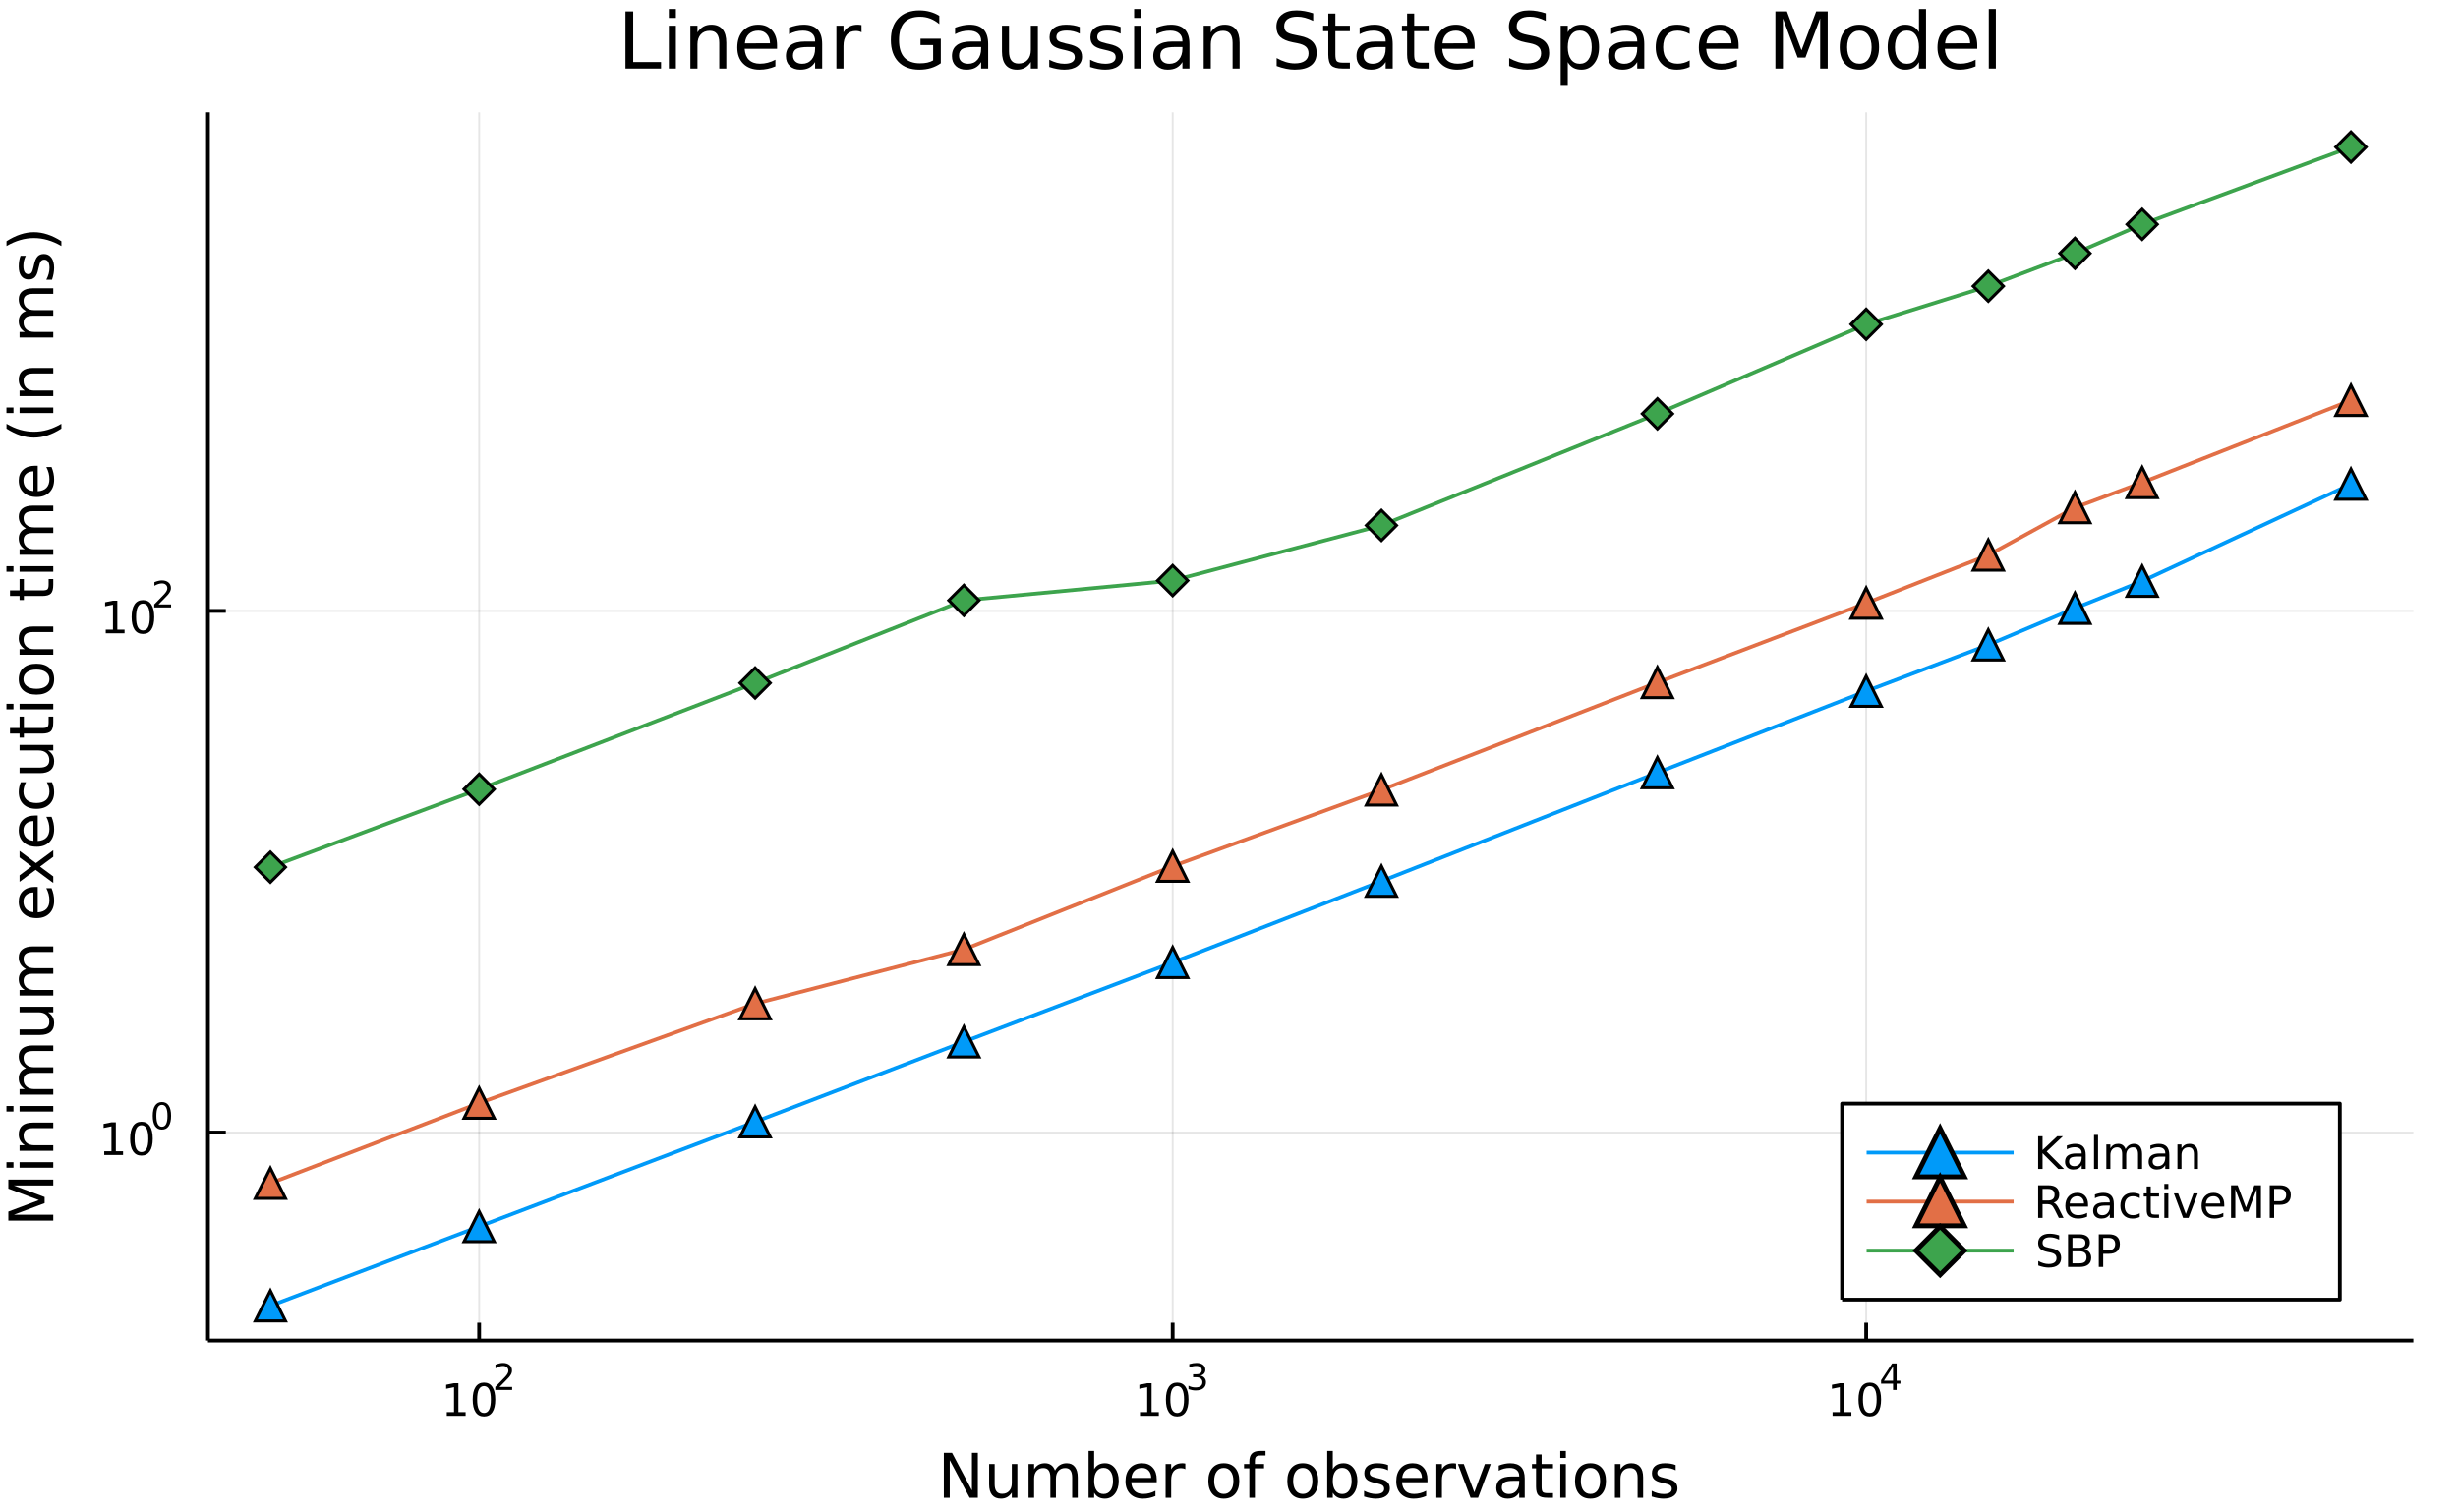 <?xml version="1.0" encoding="utf-8"?>
<svg xmlns="http://www.w3.org/2000/svg" xmlns:xlink="http://www.w3.org/1999/xlink" width="650" height="400" viewBox="0 0 2600 1600">
<rect x="0" y="0" width="2600" height="1600" fill="#333333" stroke="none"/>
<defs>
  <clipPath id="clip210">
    <rect x="0" y="0" width="2600" height="1600"/>
  </clipPath>
</defs>
<path clip-path="url(#clip210)" d="
M0 1600 L2600 1600 L2600 0 L0 0  Z
  " fill="#ffffff" fill-rule="evenodd" fill-opacity="1"/>
<defs>
  <clipPath id="clip211">
    <rect x="520" y="0" width="1821" height="1600"/>
  </clipPath>
</defs>
<path clip-path="url(#clip210)" d="
M219.982 1418.16 L2552.76 1418.16 L2552.76 118.82 L219.982 118.82  Z
  " fill="#ffffff" fill-rule="evenodd" fill-opacity="1"/>
<defs>
  <clipPath id="clip212">
    <rect x="219" y="118" width="2334" height="1300"/>
  </clipPath>
</defs>
<polyline clip-path="url(#clip212)" style="stroke:#000000; stroke-linecap:butt; stroke-linejoin:round; stroke-width:2; stroke-opacity:0.1; fill:none" points="
  506.832,1418.16 506.832,118.82 
  "/>
<polyline clip-path="url(#clip212)" style="stroke:#000000; stroke-linecap:butt; stroke-linejoin:round; stroke-width:2; stroke-opacity:0.1; fill:none" points="
  1240.41,1418.16 1240.41,118.82 
  "/>
<polyline clip-path="url(#clip212)" style="stroke:#000000; stroke-linecap:butt; stroke-linejoin:round; stroke-width:2; stroke-opacity:0.1; fill:none" points="
  1973.99,1418.16 1973.99,118.82 
  "/>
<polyline clip-path="url(#clip210)" style="stroke:#000000; stroke-linecap:butt; stroke-linejoin:round; stroke-width:4; stroke-opacity:1; fill:none" points="
  219.982,1418.16 2552.76,1418.16 
  "/>
<polyline clip-path="url(#clip210)" style="stroke:#000000; stroke-linecap:butt; stroke-linejoin:round; stroke-width:4; stroke-opacity:1; fill:none" points="
  506.832,1418.16 506.832,1399.26 
  "/>
<polyline clip-path="url(#clip210)" style="stroke:#000000; stroke-linecap:butt; stroke-linejoin:round; stroke-width:4; stroke-opacity:1; fill:none" points="
  1240.41,1418.16 1240.41,1399.26 
  "/>
<polyline clip-path="url(#clip210)" style="stroke:#000000; stroke-linecap:butt; stroke-linejoin:round; stroke-width:4; stroke-opacity:1; fill:none" points="
  1973.99,1418.16 1973.99,1399.26 
  "/>
<path clip-path="url(#clip210)" d="M472.605 1493.88 L480.244 1493.88 L480.244 1467.51 L471.934 1469.18 L471.934 1464.92 L480.198 1463.26 L484.873 1463.26 L484.873 1493.88 L492.512 1493.88 L492.512 1497.82 L472.605 1497.82 L472.605 1493.88 Z" fill="#000000" fill-rule="evenodd" fill-opacity="1" /><path clip-path="url(#clip210)" d="M511.957 1466.33 Q508.346 1466.33 506.517 1469.9 Q504.711 1473.44 504.711 1480.57 Q504.711 1487.68 506.517 1491.24 Q508.346 1494.78 511.957 1494.78 Q515.591 1494.78 517.396 1491.24 Q519.225 1487.68 519.225 1480.57 Q519.225 1473.44 517.396 1469.9 Q515.591 1466.33 511.957 1466.33 M511.957 1462.63 Q517.767 1462.63 520.822 1467.24 Q523.901 1471.82 523.901 1480.57 Q523.901 1489.3 520.822 1493.9 Q517.767 1498.49 511.957 1498.49 Q506.146 1498.49 503.068 1493.9 Q500.012 1489.3 500.012 1480.57 Q500.012 1471.82 503.068 1467.24 Q506.146 1462.63 511.957 1462.63 Z" fill="#000000" fill-rule="evenodd" fill-opacity="1" /><path clip-path="url(#clip210)" d="M528.471 1467.21 L541.731 1467.21 L541.731 1470.4 L523.901 1470.4 L523.901 1467.21 Q526.064 1464.97 529.788 1461.21 Q533.531 1457.43 534.49 1456.34 Q536.314 1454.29 537.029 1452.88 Q537.762 1451.45 537.762 1450.07 Q537.762 1447.84 536.182 1446.43 Q534.621 1445.01 532.101 1445.01 Q530.314 1445.01 528.321 1445.64 Q526.346 1446.26 524.089 1447.52 L524.089 1443.68 Q526.384 1442.76 528.377 1442.29 Q530.371 1441.82 532.026 1441.82 Q536.389 1441.82 538.985 1444 Q541.58 1446.18 541.58 1449.83 Q541.58 1451.56 540.922 1453.12 Q540.283 1454.66 538.571 1456.77 Q538.101 1457.31 535.581 1459.93 Q533.06 1462.52 528.471 1467.21 Z" fill="#000000" fill-rule="evenodd" fill-opacity="1" /><path clip-path="url(#clip210)" d="M1205.85 1493.88 L1213.49 1493.88 L1213.49 1467.51 L1205.18 1469.18 L1205.18 1464.92 L1213.45 1463.26 L1218.12 1463.26 L1218.12 1493.88 L1225.76 1493.88 L1225.76 1497.82 L1205.85 1497.82 L1205.85 1493.88 Z" fill="#000000" fill-rule="evenodd" fill-opacity="1" /><path clip-path="url(#clip210)" d="M1245.2 1466.33 Q1241.59 1466.33 1239.76 1469.9 Q1237.96 1473.44 1237.96 1480.57 Q1237.96 1487.68 1239.76 1491.24 Q1241.59 1494.78 1245.2 1494.78 Q1248.84 1494.78 1250.64 1491.24 Q1252.47 1487.68 1252.47 1480.57 Q1252.47 1473.44 1250.64 1469.9 Q1248.84 1466.33 1245.2 1466.33 M1245.2 1462.63 Q1251.01 1462.63 1254.07 1467.24 Q1257.15 1471.82 1257.15 1480.57 Q1257.15 1489.3 1254.07 1493.9 Q1251.01 1498.49 1245.2 1498.49 Q1239.39 1498.49 1236.32 1493.9 Q1233.26 1489.3 1233.26 1480.57 Q1233.26 1471.82 1236.32 1467.24 Q1239.39 1462.63 1245.2 1462.63 Z" fill="#000000" fill-rule="evenodd" fill-opacity="1" /><path clip-path="url(#clip210)" d="M1269.84 1455.26 Q1272.57 1455.85 1274.09 1457.69 Q1275.64 1459.53 1275.64 1462.24 Q1275.64 1466.4 1272.78 1468.67 Q1269.92 1470.95 1264.65 1470.95 Q1262.89 1470.95 1261 1470.59 Q1259.14 1470.25 1257.15 1469.56 L1257.15 1465.89 Q1258.73 1466.81 1260.61 1467.28 Q1262.49 1467.75 1264.54 1467.75 Q1268.11 1467.75 1269.98 1466.34 Q1271.86 1464.93 1271.86 1462.24 Q1271.86 1459.76 1270.11 1458.37 Q1268.38 1456.96 1265.27 1456.96 L1262 1456.96 L1262 1453.84 L1265.42 1453.84 Q1268.23 1453.84 1269.71 1452.73 Q1271.2 1451.6 1271.2 1449.49 Q1271.2 1447.33 1269.66 1446.18 Q1268.13 1445.01 1265.27 1445.01 Q1263.71 1445.01 1261.93 1445.35 Q1260.14 1445.69 1258 1446.41 L1258 1443.02 Q1260.16 1442.42 1262.04 1442.12 Q1263.94 1441.82 1265.61 1441.82 Q1269.94 1441.82 1272.46 1443.79 Q1274.98 1445.75 1274.98 1449.1 Q1274.98 1451.43 1273.64 1453.05 Q1272.31 1454.64 1269.84 1455.26 Z" fill="#000000" fill-rule="evenodd" fill-opacity="1" /><path clip-path="url(#clip210)" d="M1938.44 1493.88 L1946.08 1493.88 L1946.08 1467.51 L1937.77 1469.18 L1937.77 1464.92 L1946.03 1463.26 L1950.71 1463.26 L1950.71 1493.88 L1958.35 1493.88 L1958.35 1497.82 L1938.44 1497.82 L1938.44 1493.88 Z" fill="#000000" fill-rule="evenodd" fill-opacity="1" /><path clip-path="url(#clip210)" d="M1977.79 1466.33 Q1974.18 1466.33 1972.35 1469.9 Q1970.55 1473.44 1970.55 1480.57 Q1970.55 1487.68 1972.35 1491.24 Q1974.18 1494.78 1977.79 1494.78 Q1981.43 1494.78 1983.23 1491.24 Q1985.06 1487.68 1985.06 1480.57 Q1985.06 1473.44 1983.23 1469.9 Q1981.43 1466.33 1977.79 1466.33 M1977.79 1462.63 Q1983.6 1462.63 1986.66 1467.24 Q1989.74 1471.82 1989.74 1480.57 Q1989.74 1489.3 1986.66 1493.9 Q1983.6 1498.49 1977.79 1498.49 Q1971.98 1498.49 1968.9 1493.9 Q1965.85 1489.3 1965.85 1480.57 Q1965.85 1471.82 1968.9 1467.24 Q1971.98 1462.63 1977.79 1462.63 Z" fill="#000000" fill-rule="evenodd" fill-opacity="1" /><path clip-path="url(#clip210)" d="M2002.41 1445.64 L1992.82 1460.62 L2002.41 1460.62 L2002.41 1445.64 M2001.42 1442.32 L2006.19 1442.32 L2006.19 1460.62 L2010.2 1460.62 L2010.2 1463.78 L2006.19 1463.78 L2006.19 1470.4 L2002.41 1470.4 L2002.41 1463.78 L1989.74 1463.78 L1989.74 1460.12 L2001.42 1442.32 Z" fill="#000000" fill-rule="evenodd" fill-opacity="1" /><path clip-path="url(#clip210)" d="M998.363 1536.92 L1007.02 1536.92 L1028.09 1576.68 L1028.09 1536.92 L1034.33 1536.92 L1034.33 1584.44 L1025.67 1584.44 L1004.6 1544.69 L1004.6 1584.44 L998.363 1584.44 L998.363 1536.92 Z" fill="#000000" fill-rule="evenodd" fill-opacity="1" /><path clip-path="url(#clip210)" d="M1046.27 1570.38 L1046.27 1548.8 L1052.12 1548.8 L1052.12 1570.15 Q1052.12 1575.21 1054.09 1577.76 Q1056.07 1580.27 1060.01 1580.27 Q1064.76 1580.27 1067.49 1577.25 Q1070.26 1574.23 1070.26 1569.01 L1070.26 1548.8 L1076.12 1548.8 L1076.12 1584.44 L1070.26 1584.44 L1070.26 1578.97 Q1068.13 1582.22 1065.3 1583.81 Q1062.5 1585.37 1058.77 1585.37 Q1052.63 1585.37 1049.45 1581.55 Q1046.27 1577.73 1046.27 1570.38 M1061 1547.94 L1061 1547.94 Z" fill="#000000" fill-rule="evenodd" fill-opacity="1" /><path clip-path="url(#clip210)" d="M1115.94 1555.64 Q1118.13 1551.69 1121.19 1549.81 Q1124.24 1547.94 1128.38 1547.94 Q1133.95 1547.94 1136.98 1551.85 Q1140 1555.73 1140 1562.93 L1140 1584.44 L1134.11 1584.44 L1134.11 1563.12 Q1134.11 1557.99 1132.3 1555.51 Q1130.48 1553.03 1126.76 1553.03 Q1122.21 1553.03 1119.57 1556.05 Q1116.92 1559.08 1116.92 1564.3 L1116.92 1584.44 L1111.04 1584.44 L1111.04 1563.12 Q1111.04 1557.96 1109.22 1555.51 Q1107.41 1553.03 1103.62 1553.03 Q1099.13 1553.03 1096.49 1556.08 Q1093.85 1559.11 1093.85 1564.3 L1093.85 1584.44 L1087.96 1584.44 L1087.96 1548.8 L1093.85 1548.8 L1093.85 1554.33 Q1095.85 1551.06 1098.65 1549.5 Q1101.46 1547.94 1105.31 1547.94 Q1109.19 1547.94 1111.9 1549.91 Q1114.63 1551.88 1115.94 1555.64 Z" fill="#000000" fill-rule="evenodd" fill-opacity="1" /><path clip-path="url(#clip210)" d="M1177.27 1566.65 Q1177.27 1560.19 1174.6 1556.53 Q1171.96 1552.84 1167.31 1552.84 Q1162.66 1552.84 1159.99 1556.53 Q1157.35 1560.19 1157.35 1566.65 Q1157.35 1573.11 1159.99 1576.81 Q1162.66 1580.47 1167.31 1580.47 Q1171.96 1580.47 1174.6 1576.81 Q1177.27 1573.11 1177.27 1566.65 M1157.35 1554.21 Q1159.19 1551.02 1161.99 1549.5 Q1164.83 1547.94 1168.74 1547.94 Q1175.23 1547.94 1179.28 1553.09 Q1183.35 1558.25 1183.35 1566.65 Q1183.35 1575.05 1179.28 1580.21 Q1175.23 1585.37 1168.74 1585.37 Q1164.83 1585.37 1161.99 1583.84 Q1159.19 1582.28 1157.35 1579.1 L1157.35 1584.44 L1151.46 1584.44 L1151.46 1534.92 L1157.35 1534.92 L1157.35 1554.21 Z" fill="#000000" fill-rule="evenodd" fill-opacity="1" /><path clip-path="url(#clip210)" d="M1223.55 1565.16 L1223.55 1568.02 L1196.62 1568.02 Q1197 1574.07 1200.25 1577.25 Q1203.53 1580.4 1209.35 1580.4 Q1212.73 1580.4 1215.88 1579.57 Q1219.06 1578.75 1222.18 1577.09 L1222.18 1582.63 Q1219.03 1583.97 1215.72 1584.67 Q1212.41 1585.37 1209 1585.37 Q1200.47 1585.37 1195.48 1580.4 Q1190.51 1575.44 1190.51 1566.97 Q1190.51 1558.22 1195.22 1553.09 Q1199.97 1547.94 1207.99 1547.94 Q1215.18 1547.94 1219.35 1552.58 Q1223.55 1557.2 1223.55 1565.16 M1217.69 1563.44 Q1217.63 1558.63 1214.99 1555.77 Q1212.38 1552.9 1208.05 1552.9 Q1203.15 1552.9 1200.19 1555.67 Q1197.26 1558.44 1196.81 1563.47 L1217.69 1563.44 Z" fill="#000000" fill-rule="evenodd" fill-opacity="1" /><path clip-path="url(#clip210)" d="M1253.82 1554.27 Q1252.83 1553.7 1251.65 1553.44 Q1250.51 1553.16 1249.11 1553.16 Q1244.14 1553.16 1241.47 1556.4 Q1238.83 1559.62 1238.83 1565.67 L1238.83 1584.44 L1232.94 1584.44 L1232.94 1548.8 L1238.83 1548.8 L1238.83 1554.33 Q1240.67 1551.09 1243.63 1549.53 Q1246.59 1547.94 1250.83 1547.94 Q1251.43 1547.94 1252.16 1548.03 Q1252.9 1548.1 1253.79 1548.26 L1253.82 1554.27 Z" fill="#000000" fill-rule="evenodd" fill-opacity="1" /><path clip-path="url(#clip210)" d="M1294.5 1552.9 Q1289.79 1552.9 1287.05 1556.59 Q1284.31 1560.25 1284.31 1566.65 Q1284.31 1573.05 1287.02 1576.74 Q1289.75 1580.4 1294.5 1580.4 Q1299.17 1580.4 1301.91 1576.71 Q1304.65 1573.02 1304.65 1566.65 Q1304.65 1560.32 1301.91 1556.63 Q1299.17 1552.9 1294.5 1552.9 M1294.5 1547.94 Q1302.13 1547.94 1306.5 1552.9 Q1310.86 1557.87 1310.86 1566.65 Q1310.86 1575.4 1306.5 1580.4 Q1302.13 1585.37 1294.5 1585.37 Q1286.83 1585.37 1282.46 1580.4 Q1278.14 1575.4 1278.14 1566.65 Q1278.14 1557.87 1282.46 1552.9 Q1286.83 1547.94 1294.5 1547.94 Z" fill="#000000" fill-rule="evenodd" fill-opacity="1" /><path clip-path="url(#clip210)" d="M1338.61 1534.92 L1338.61 1539.79 L1333.01 1539.79 Q1329.86 1539.79 1328.62 1541.06 Q1327.41 1542.34 1327.41 1545.65 L1327.41 1548.8 L1337.05 1548.8 L1337.05 1553.35 L1327.41 1553.35 L1327.41 1584.44 L1321.52 1584.44 L1321.52 1553.35 L1315.92 1553.35 L1315.92 1548.8 L1321.52 1548.8 L1321.52 1546.31 Q1321.52 1540.36 1324.29 1537.66 Q1327.06 1534.92 1333.07 1534.92 L1338.61 1534.92 Z" fill="#000000" fill-rule="evenodd" fill-opacity="1" /><path clip-path="url(#clip210)" d="M1378.05 1552.9 Q1373.34 1552.9 1370.6 1556.59 Q1367.86 1560.25 1367.86 1566.65 Q1367.86 1573.05 1370.57 1576.74 Q1373.3 1580.4 1378.05 1580.4 Q1382.72 1580.4 1385.46 1576.71 Q1388.2 1573.02 1388.2 1566.65 Q1388.2 1560.32 1385.46 1556.63 Q1382.72 1552.9 1378.05 1552.9 M1378.05 1547.94 Q1385.68 1547.94 1390.05 1552.9 Q1394.41 1557.87 1394.41 1566.65 Q1394.41 1575.4 1390.05 1580.4 Q1385.68 1585.37 1378.05 1585.37 Q1370.37 1585.37 1366.01 1580.4 Q1361.69 1575.4 1361.69 1566.65 Q1361.69 1557.87 1366.01 1552.9 Q1370.37 1547.94 1378.05 1547.94 Z" fill="#000000" fill-rule="evenodd" fill-opacity="1" /><path clip-path="url(#clip210)" d="M1429.7 1566.65 Q1429.7 1560.19 1427.03 1556.53 Q1424.39 1552.84 1419.74 1552.84 Q1415.09 1552.84 1412.42 1556.53 Q1409.78 1560.19 1409.78 1566.65 Q1409.78 1573.11 1412.42 1576.81 Q1415.09 1580.47 1419.74 1580.47 Q1424.39 1580.47 1427.03 1576.81 Q1429.7 1573.11 1429.7 1566.65 M1409.78 1554.21 Q1411.62 1551.02 1414.43 1549.5 Q1417.26 1547.94 1421.17 1547.94 Q1427.67 1547.94 1431.71 1553.09 Q1435.78 1558.25 1435.78 1566.65 Q1435.78 1575.05 1431.71 1580.21 Q1427.67 1585.37 1421.17 1585.37 Q1417.26 1585.37 1414.43 1583.84 Q1411.62 1582.28 1409.78 1579.1 L1409.78 1584.44 L1403.89 1584.44 L1403.89 1534.92 L1409.78 1534.92 L1409.78 1554.21 Z" fill="#000000" fill-rule="evenodd" fill-opacity="1" /><path clip-path="url(#clip210)" d="M1468.22 1549.85 L1468.22 1555.38 Q1465.73 1554.11 1463.06 1553.47 Q1460.39 1552.84 1457.52 1552.84 Q1453.16 1552.84 1450.96 1554.18 Q1448.8 1555.51 1448.8 1558.19 Q1448.8 1560.22 1450.36 1561.4 Q1451.92 1562.55 1456.63 1563.6 L1458.64 1564.04 Q1464.87 1565.38 1467.48 1567.83 Q1470.13 1570.25 1470.13 1574.61 Q1470.13 1579.57 1466.18 1582.47 Q1462.26 1585.37 1455.39 1585.37 Q1452.52 1585.37 1449.41 1584.79 Q1446.32 1584.25 1442.88 1583.14 L1442.88 1577.09 Q1446.13 1578.78 1449.28 1579.64 Q1452.43 1580.47 1455.52 1580.47 Q1459.65 1580.47 1461.88 1579.07 Q1464.11 1577.63 1464.11 1575.05 Q1464.11 1572.67 1462.49 1571.39 Q1460.9 1570.12 1455.45 1568.94 L1453.42 1568.47 Q1447.97 1567.32 1445.55 1564.97 Q1443.13 1562.58 1443.13 1558.44 Q1443.13 1553.41 1446.7 1550.67 Q1450.26 1547.94 1456.82 1547.94 Q1460.07 1547.94 1462.93 1548.41 Q1465.8 1548.89 1468.22 1549.85 Z" fill="#000000" fill-rule="evenodd" fill-opacity="1" /><path clip-path="url(#clip210)" d="M1509.94 1565.16 L1509.94 1568.02 L1483.02 1568.02 Q1483.4 1574.07 1486.64 1577.25 Q1489.92 1580.4 1495.75 1580.4 Q1499.12 1580.4 1502.27 1579.57 Q1505.46 1578.75 1508.57 1577.09 L1508.57 1582.63 Q1505.42 1583.97 1502.11 1584.67 Q1498.8 1585.37 1495.4 1585.37 Q1486.87 1585.37 1481.87 1580.4 Q1476.91 1575.44 1476.91 1566.97 Q1476.91 1558.22 1481.62 1553.09 Q1486.36 1547.94 1494.38 1547.94 Q1501.57 1547.94 1505.74 1552.58 Q1509.94 1557.2 1509.94 1565.16 M1504.09 1563.44 Q1504.02 1558.63 1501.38 1555.77 Q1498.77 1552.9 1494.44 1552.9 Q1489.54 1552.9 1486.58 1555.67 Q1483.65 1558.44 1483.21 1563.47 L1504.09 1563.44 Z" fill="#000000" fill-rule="evenodd" fill-opacity="1" /><path clip-path="url(#clip210)" d="M1540.21 1554.27 Q1539.23 1553.7 1538.05 1553.44 Q1536.9 1553.16 1535.5 1553.16 Q1530.54 1553.16 1527.86 1556.4 Q1525.22 1559.62 1525.22 1565.67 L1525.22 1584.44 L1519.33 1584.44 L1519.33 1548.8 L1525.22 1548.8 L1525.22 1554.33 Q1527.07 1551.09 1530.03 1549.53 Q1532.99 1547.94 1537.22 1547.94 Q1537.82 1547.94 1538.56 1548.03 Q1539.29 1548.1 1540.18 1548.26 L1540.21 1554.27 Z" fill="#000000" fill-rule="evenodd" fill-opacity="1" /><path clip-path="url(#clip210)" d="M1542.15 1548.8 L1548.36 1548.8 L1559.5 1578.72 L1570.64 1548.8 L1576.85 1548.8 L1563.48 1584.44 L1555.52 1584.44 L1542.15 1548.8 Z" fill="#000000" fill-rule="evenodd" fill-opacity="1" /><path clip-path="url(#clip210)" d="M1601.13 1566.52 Q1594.03 1566.52 1591.3 1568.15 Q1588.56 1569.77 1588.56 1573.69 Q1588.56 1576.81 1590.6 1578.65 Q1592.67 1580.47 1596.2 1580.47 Q1601.07 1580.47 1604 1577.03 Q1606.96 1573.56 1606.96 1567.83 L1606.96 1566.52 L1601.13 1566.52 M1612.81 1564.11 L1612.81 1584.44 L1606.96 1584.44 L1606.96 1579.03 Q1604.95 1582.28 1601.96 1583.84 Q1598.97 1585.37 1594.64 1585.37 Q1589.16 1585.37 1585.92 1582.31 Q1582.7 1579.22 1582.7 1574.07 Q1582.7 1568.05 1586.71 1565 Q1590.76 1561.94 1598.74 1561.94 L1606.96 1561.94 L1606.96 1561.37 Q1606.96 1557.33 1604.28 1555.13 Q1601.64 1552.9 1596.83 1552.9 Q1593.78 1552.9 1590.88 1553.63 Q1587.99 1554.37 1585.31 1555.83 L1585.31 1550.42 Q1588.53 1549.18 1591.55 1548.57 Q1594.58 1547.94 1597.44 1547.94 Q1605.17 1547.94 1608.99 1551.95 Q1612.81 1555.96 1612.81 1564.11 Z" fill="#000000" fill-rule="evenodd" fill-opacity="1" /><path clip-path="url(#clip210)" d="M1630.67 1538.67 L1630.67 1548.8 L1642.73 1548.8 L1642.73 1553.35 L1630.67 1553.35 L1630.67 1572.7 Q1630.67 1577.06 1631.85 1578.3 Q1633.06 1579.54 1636.72 1579.54 L1642.73 1579.54 L1642.73 1584.44 L1636.72 1584.44 Q1629.94 1584.44 1627.36 1581.93 Q1624.78 1579.38 1624.78 1572.7 L1624.78 1553.35 L1620.48 1553.35 L1620.48 1548.8 L1624.78 1548.8 L1624.78 1538.67 L1630.67 1538.67 Z" fill="#000000" fill-rule="evenodd" fill-opacity="1" /><path clip-path="url(#clip210)" d="M1650.43 1548.8 L1656.29 1548.8 L1656.29 1584.44 L1650.43 1584.44 L1650.43 1548.8 M1650.43 1534.92 L1656.29 1534.92 L1656.29 1542.34 L1650.43 1542.34 L1650.43 1534.92 Z" fill="#000000" fill-rule="evenodd" fill-opacity="1" /><path clip-path="url(#clip210)" d="M1682.36 1552.9 Q1677.65 1552.9 1674.91 1556.59 Q1672.17 1560.25 1672.17 1566.65 Q1672.17 1573.05 1674.88 1576.74 Q1677.62 1580.4 1682.36 1580.4 Q1687.04 1580.4 1689.77 1576.71 Q1692.51 1573.02 1692.51 1566.65 Q1692.51 1560.32 1689.77 1556.63 Q1687.04 1552.9 1682.36 1552.9 M1682.36 1547.94 Q1690 1547.94 1694.36 1552.9 Q1698.72 1557.87 1698.72 1566.65 Q1698.72 1575.4 1694.36 1580.4 Q1690 1585.37 1682.36 1585.37 Q1674.69 1585.37 1670.33 1580.4 Q1666 1575.4 1666 1566.65 Q1666 1557.87 1670.33 1552.9 Q1674.69 1547.94 1682.36 1547.94 Z" fill="#000000" fill-rule="evenodd" fill-opacity="1" /><path clip-path="url(#clip210)" d="M1738.06 1562.93 L1738.06 1584.44 L1732.2 1584.44 L1732.2 1563.12 Q1732.2 1558.06 1730.23 1555.54 Q1728.25 1553.03 1724.31 1553.03 Q1719.57 1553.03 1716.83 1556.05 Q1714.09 1559.08 1714.09 1564.3 L1714.09 1584.44 L1708.2 1584.44 L1708.2 1548.8 L1714.09 1548.8 L1714.09 1554.33 Q1716.19 1551.12 1719.02 1549.53 Q1721.89 1547.94 1725.61 1547.94 Q1731.76 1547.94 1734.91 1551.76 Q1738.06 1555.54 1738.06 1562.93 Z" fill="#000000" fill-rule="evenodd" fill-opacity="1" /><path clip-path="url(#clip210)" d="M1772.46 1549.85 L1772.46 1555.38 Q1769.98 1554.11 1767.31 1553.47 Q1764.64 1552.84 1761.77 1552.84 Q1757.41 1552.84 1755.21 1554.18 Q1753.05 1555.51 1753.05 1558.19 Q1753.05 1560.22 1754.61 1561.4 Q1756.17 1562.55 1760.88 1563.6 L1762.88 1564.04 Q1769.12 1565.38 1771.73 1567.83 Q1774.37 1570.25 1774.37 1574.61 Q1774.37 1579.57 1770.43 1582.47 Q1766.51 1585.37 1759.64 1585.37 Q1756.77 1585.37 1753.65 1584.79 Q1750.57 1584.25 1747.13 1583.14 L1747.13 1577.09 Q1750.38 1578.78 1753.53 1579.64 Q1756.68 1580.47 1759.77 1580.47 Q1763.9 1580.47 1766.13 1579.07 Q1768.36 1577.63 1768.36 1575.05 Q1768.36 1572.67 1766.74 1571.39 Q1765.14 1570.12 1759.7 1568.94 L1757.66 1568.47 Q1752.22 1567.32 1749.8 1564.97 Q1747.38 1562.58 1747.38 1558.44 Q1747.38 1553.41 1750.95 1550.67 Q1754.51 1547.94 1761.07 1547.94 Q1764.32 1547.94 1767.18 1548.41 Q1770.05 1548.89 1772.46 1549.85 Z" fill="#000000" fill-rule="evenodd" fill-opacity="1" /><polyline clip-path="url(#clip212)" style="stroke:#000000; stroke-linecap:butt; stroke-linejoin:round; stroke-width:2; stroke-opacity:0.1; fill:none" points="
  219.982,1198.1 2552.76,1198.1 
  "/>
<polyline clip-path="url(#clip212)" style="stroke:#000000; stroke-linecap:butt; stroke-linejoin:round; stroke-width:2; stroke-opacity:0.1; fill:none" points="
  219.982,646.264 2552.76,646.264 
  "/>
<polyline clip-path="url(#clip210)" style="stroke:#000000; stroke-linecap:butt; stroke-linejoin:round; stroke-width:4; stroke-opacity:1; fill:none" points="
  219.982,1418.16 219.982,118.82 
  "/>
<polyline clip-path="url(#clip210)" style="stroke:#000000; stroke-linecap:butt; stroke-linejoin:round; stroke-width:4; stroke-opacity:1; fill:none" points="
  219.982,1198.1 238.879,1198.1 
  "/>
<polyline clip-path="url(#clip210)" style="stroke:#000000; stroke-linecap:butt; stroke-linejoin:round; stroke-width:4; stroke-opacity:1; fill:none" points="
  219.982,646.264 238.879,646.264 
  "/>
<path clip-path="url(#clip210)" d="M110.276 1217.9 L117.915 1217.9 L117.915 1191.53 L109.605 1193.2 L109.605 1188.94 L117.869 1187.27 L122.545 1187.27 L122.545 1217.9 L130.183 1217.9 L130.183 1221.83 L110.276 1221.83 L110.276 1217.9 Z" fill="#000000" fill-rule="evenodd" fill-opacity="1" /><path clip-path="url(#clip210)" d="M149.628 1190.35 Q146.017 1190.35 144.188 1193.92 Q142.382 1197.46 142.382 1204.59 Q142.382 1211.69 144.188 1215.26 Q146.017 1218.8 149.628 1218.8 Q153.262 1218.8 155.067 1215.26 Q156.896 1211.69 156.896 1204.59 Q156.896 1197.46 155.067 1193.92 Q153.262 1190.35 149.628 1190.35 M149.628 1186.65 Q155.438 1186.65 158.493 1191.25 Q161.572 1195.84 161.572 1204.59 Q161.572 1213.31 158.493 1217.92 Q155.438 1222.5 149.628 1222.5 Q143.818 1222.5 140.739 1217.92 Q137.683 1213.31 137.683 1204.59 Q137.683 1195.84 140.739 1191.25 Q143.818 1186.65 149.628 1186.65 Z" fill="#000000" fill-rule="evenodd" fill-opacity="1" /><path clip-path="url(#clip210)" d="M171.277 1168.84 Q168.343 1168.84 166.857 1171.74 Q165.39 1174.62 165.39 1180.41 Q165.39 1186.18 166.857 1189.08 Q168.343 1191.96 171.277 1191.96 Q174.23 1191.96 175.697 1189.08 Q177.183 1186.18 177.183 1180.41 Q177.183 1174.62 175.697 1171.74 Q174.23 1168.84 171.277 1168.84 M171.277 1165.83 Q175.998 1165.83 178.48 1169.58 Q180.982 1173.3 180.982 1180.41 Q180.982 1187.5 178.48 1191.24 Q175.998 1194.97 171.277 1194.97 Q166.556 1194.97 164.055 1191.24 Q161.572 1187.5 161.572 1180.41 Q161.572 1173.3 164.055 1169.58 Q166.556 1165.83 171.277 1165.83 Z" fill="#000000" fill-rule="evenodd" fill-opacity="1" /><path clip-path="url(#clip210)" d="M111.856 666.057 L119.495 666.057 L119.495 639.691 L111.185 641.358 L111.185 637.098 L119.448 635.432 L124.124 635.432 L124.124 666.057 L131.763 666.057 L131.763 669.992 L111.856 669.992 L111.856 666.057 Z" fill="#000000" fill-rule="evenodd" fill-opacity="1" /><path clip-path="url(#clip210)" d="M151.208 638.51 Q147.596 638.51 145.768 642.075 Q143.962 645.617 143.962 652.746 Q143.962 659.853 145.768 663.418 Q147.596 666.959 151.208 666.959 Q154.842 666.959 156.647 663.418 Q158.476 659.853 158.476 652.746 Q158.476 645.617 156.647 642.075 Q154.842 638.51 151.208 638.51 M151.208 634.807 Q157.018 634.807 160.073 639.413 Q163.152 643.996 163.152 652.746 Q163.152 661.473 160.073 666.08 Q157.018 670.663 151.208 670.663 Q145.397 670.663 142.319 666.08 Q139.263 661.473 139.263 652.746 Q139.263 643.996 142.319 639.413 Q145.397 634.807 151.208 634.807 Z" fill="#000000" fill-rule="evenodd" fill-opacity="1" /><path clip-path="url(#clip210)" d="M167.722 639.384 L180.982 639.384 L180.982 642.581 L163.152 642.581 L163.152 639.384 Q165.315 637.146 169.039 633.384 Q172.782 629.604 173.741 628.513 Q175.565 626.463 176.28 625.052 Q177.013 623.623 177.013 622.25 Q177.013 620.012 175.433 618.601 Q173.872 617.191 171.352 617.191 Q169.565 617.191 167.572 617.811 Q165.597 618.432 163.34 619.692 L163.34 615.855 Q165.635 614.934 167.628 614.464 Q169.622 613.993 171.277 613.993 Q175.64 613.993 178.236 616.175 Q180.831 618.357 180.831 622.006 Q180.831 623.736 180.173 625.297 Q179.534 626.839 177.822 628.946 Q177.352 629.491 174.832 632.105 Q172.311 634.701 167.722 639.384 Z" fill="#000000" fill-rule="evenodd" fill-opacity="1" /><path clip-path="url(#clip210)" d="M8.829 1291.3 L8.829 1281.72 L41.167 1269.6 L8.829 1257.41 L8.829 1247.83 L56.349 1247.83 L56.349 1254.1 L14.622 1254.1 L47.214 1266.35 L47.214 1272.81 L14.622 1285.06 L56.349 1285.06 L56.349 1291.3 L8.829 1291.3 Z" fill="#000000" fill-rule="evenodd" fill-opacity="1" /><path clip-path="url(#clip210)" d="M20.701 1235.32 L20.701 1229.46 L56.349 1229.46 L56.349 1235.32 L20.701 1235.32 M6.824 1235.32 L6.824 1229.46 L14.24 1229.46 L14.24 1235.32 L6.824 1235.32 Z" fill="#000000" fill-rule="evenodd" fill-opacity="1" /><path clip-path="url(#clip210)" d="M34.833 1187.57 L56.349 1187.57 L56.349 1193.43 L35.024 1193.43 Q29.963 1193.43 27.448 1195.4 Q24.934 1197.38 24.934 1201.32 Q24.934 1206.07 27.958 1208.8 Q30.981 1211.54 36.201 1211.54 L56.349 1211.54 L56.349 1217.43 L20.701 1217.43 L20.701 1211.54 L26.239 1211.54 Q23.024 1209.44 21.433 1206.61 Q19.841 1203.74 19.841 1200.02 Q19.841 1193.88 23.661 1190.72 Q27.448 1187.57 34.833 1187.57 Z" fill="#000000" fill-rule="evenodd" fill-opacity="1" /><path clip-path="url(#clip210)" d="M20.701 1175.89 L20.701 1170.04 L56.349 1170.04 L56.349 1175.89 L20.701 1175.89 M6.824 1175.89 L6.824 1170.04 L14.24 1170.04 L14.24 1175.89 L6.824 1175.89 Z" fill="#000000" fill-rule="evenodd" fill-opacity="1" /><path clip-path="url(#clip210)" d="M27.544 1130.03 Q23.597 1127.83 21.719 1124.78 Q19.841 1121.72 19.841 1117.58 Q19.841 1112.01 23.756 1108.99 Q27.639 1105.97 34.833 1105.97 L56.349 1105.97 L56.349 1111.85 L35.024 1111.85 Q29.899 1111.85 27.417 1113.67 Q24.934 1115.48 24.934 1119.21 Q24.934 1123.76 27.958 1126.4 Q30.981 1129.04 36.201 1129.04 L56.349 1129.04 L56.349 1134.93 L35.024 1134.93 Q29.867 1134.93 27.417 1136.74 Q24.934 1138.56 24.934 1142.35 Q24.934 1146.83 27.989 1149.48 Q31.013 1152.12 36.201 1152.12 L56.349 1152.12 L56.349 1158.01 L20.701 1158.01 L20.701 1152.12 L26.239 1152.12 Q22.961 1150.11 21.401 1147.31 Q19.841 1144.51 19.841 1140.66 Q19.841 1136.78 21.815 1134.07 Q23.788 1131.33 27.544 1130.03 Z" fill="#000000" fill-rule="evenodd" fill-opacity="1" /><path clip-path="url(#clip210)" d="M42.281 1094.89 L20.701 1094.89 L20.701 1089.03 L42.058 1089.03 Q47.118 1089.03 49.665 1087.06 Q52.179 1085.09 52.179 1081.14 Q52.179 1076.4 49.156 1073.66 Q46.132 1070.89 40.912 1070.89 L20.701 1070.89 L20.701 1065.03 L56.349 1065.03 L56.349 1070.89 L50.874 1070.89 Q54.121 1073.02 55.712 1075.86 Q57.272 1078.66 57.272 1082.38 Q57.272 1088.52 53.452 1091.71 Q49.633 1094.89 42.281 1094.89 M19.841 1080.15 L19.841 1080.15 Z" fill="#000000" fill-rule="evenodd" fill-opacity="1" /><path clip-path="url(#clip210)" d="M27.544 1025.22 Q23.597 1023.02 21.719 1019.96 Q19.841 1016.91 19.841 1012.77 Q19.841 1007.2 23.756 1004.18 Q27.639 1001.15 34.833 1001.15 L56.349 1001.15 L56.349 1007.04 L35.024 1007.04 Q29.899 1007.04 27.417 1008.86 Q24.934 1010.67 24.934 1014.39 Q24.934 1018.95 27.958 1021.59 Q30.981 1024.23 36.201 1024.23 L56.349 1024.23 L56.349 1030.12 L35.024 1030.12 Q29.867 1030.12 27.417 1031.93 Q24.934 1033.75 24.934 1037.53 Q24.934 1042.02 27.989 1044.66 Q31.013 1047.31 36.201 1047.31 L56.349 1047.31 L56.349 1053.19 L20.701 1053.19 L20.701 1047.31 L26.239 1047.31 Q22.961 1045.3 21.401 1042.5 Q19.841 1039.7 19.841 1035.85 Q19.841 1031.96 21.815 1029.26 Q23.788 1026.52 27.544 1025.22 Z" fill="#000000" fill-rule="evenodd" fill-opacity="1" /><path clip-path="url(#clip210)" d="M37.061 938.261 L39.925 938.261 L39.925 965.188 Q45.973 964.806 49.156 961.559 Q52.306 958.281 52.306 952.457 Q52.306 949.083 51.479 945.932 Q50.651 942.749 48.996 939.63 L54.535 939.63 Q55.871 942.781 56.572 946.091 Q57.272 949.401 57.272 952.807 Q57.272 961.337 52.306 966.334 Q47.341 971.299 38.875 971.299 Q30.122 971.299 24.998 966.588 Q19.841 961.846 19.841 953.825 Q19.841 946.632 24.488 942.462 Q29.104 938.261 37.061 938.261 M35.342 944.117 Q30.536 944.181 27.671 946.823 Q24.807 949.433 24.807 953.761 Q24.807 958.663 27.576 961.623 Q30.345 964.551 35.374 964.997 L35.342 944.117 Z" fill="#000000" fill-rule="evenodd" fill-opacity="1" /><path clip-path="url(#clip210)" d="M20.701 900.162 L38.047 913.053 L56.349 899.494 L56.349 906.401 L42.344 916.777 L56.349 927.153 L56.349 934.06 L37.697 920.214 L20.701 932.882 L20.701 925.975 L33.4 916.522 L20.701 907.069 L20.701 900.162 Z" fill="#000000" fill-rule="evenodd" fill-opacity="1" /><path clip-path="url(#clip210)" d="M37.061 862.732 L39.925 862.732 L39.925 889.659 Q45.973 889.277 49.156 886.03 Q52.306 882.752 52.306 876.927 Q52.306 873.554 51.479 870.403 Q50.651 867.22 48.996 864.1 L54.535 864.1 Q55.871 867.252 56.572 870.562 Q57.272 873.872 57.272 877.278 Q57.272 885.808 52.306 890.805 Q47.341 895.77 38.875 895.77 Q30.122 895.77 24.998 891.059 Q19.841 886.317 19.841 878.296 Q19.841 871.103 24.488 866.933 Q29.104 862.732 37.061 862.732 M35.342 868.588 Q30.536 868.652 27.671 871.294 Q24.807 873.904 24.807 878.232 Q24.807 883.134 27.576 886.094 Q30.345 889.022 35.374 889.468 L35.342 868.588 Z" fill="#000000" fill-rule="evenodd" fill-opacity="1" /><path clip-path="url(#clip210)" d="M22.069 827.466 L27.544 827.466 Q26.175 829.948 25.507 832.463 Q24.807 834.946 24.807 837.492 Q24.807 843.189 28.435 846.34 Q32.032 849.491 38.557 849.491 Q45.081 849.491 48.71 846.34 Q52.306 843.189 52.306 837.492 Q52.306 834.946 51.638 832.463 Q50.938 829.948 49.569 827.466 L54.98 827.466 Q56.126 829.917 56.699 832.558 Q57.272 835.168 57.272 838.128 Q57.272 846.181 52.211 850.923 Q47.15 855.666 38.557 855.666 Q29.836 855.666 24.838 850.892 Q19.841 846.086 19.841 837.746 Q19.841 835.041 20.414 832.463 Q20.955 829.885 22.069 827.466 Z" fill="#000000" fill-rule="evenodd" fill-opacity="1" /><path clip-path="url(#clip210)" d="M42.281 817.885 L20.701 817.885 L20.701 812.029 L42.058 812.029 Q47.118 812.029 49.665 810.056 Q52.179 808.082 52.179 804.136 Q52.179 799.393 49.156 796.656 Q46.132 793.887 40.912 793.887 L20.701 793.887 L20.701 788.03 L56.349 788.03 L56.349 793.887 L50.874 793.887 Q54.121 796.019 55.712 798.852 Q57.272 801.653 57.272 805.377 Q57.272 811.52 53.452 814.703 Q49.633 817.885 42.281 817.885 M19.841 803.149 L19.841 803.149 Z" fill="#000000" fill-rule="evenodd" fill-opacity="1" /><path clip-path="url(#clip210)" d="M10.579 770.174 L20.701 770.174 L20.701 758.111 L25.252 758.111 L25.252 770.174 L44.604 770.174 Q48.965 770.174 50.206 768.997 Q51.447 767.787 51.447 764.127 L51.447 758.111 L56.349 758.111 L56.349 764.127 Q56.349 770.907 53.834 773.485 Q51.288 776.063 44.604 776.063 L25.252 776.063 L25.252 780.36 L20.701 780.36 L20.701 776.063 L10.579 776.063 L10.579 770.174 Z" fill="#000000" fill-rule="evenodd" fill-opacity="1" /><path clip-path="url(#clip210)" d="M20.701 750.409 L20.701 744.553 L56.349 744.553 L56.349 750.409 L20.701 750.409 M6.824 750.409 L6.824 744.553 L14.24 744.553 L14.24 750.409 L6.824 750.409 Z" fill="#000000" fill-rule="evenodd" fill-opacity="1" /><path clip-path="url(#clip210)" d="M24.807 718.485 Q24.807 723.196 28.499 725.933 Q32.159 728.67 38.557 728.67 Q44.954 728.67 48.646 725.965 Q52.306 723.227 52.306 718.485 Q52.306 713.806 48.614 711.069 Q44.922 708.332 38.557 708.332 Q32.223 708.332 28.531 711.069 Q24.807 713.806 24.807 718.485 M19.841 718.485 Q19.841 710.846 24.807 706.486 Q29.772 702.125 38.557 702.125 Q47.309 702.125 52.306 706.486 Q57.272 710.846 57.272 718.485 Q57.272 726.156 52.306 730.516 Q47.309 734.845 38.557 734.845 Q29.772 734.845 24.807 730.516 Q19.841 726.156 19.841 718.485 Z" fill="#000000" fill-rule="evenodd" fill-opacity="1" /><path clip-path="url(#clip210)" d="M34.833 662.785 L56.349 662.785 L56.349 668.641 L35.024 668.641 Q29.963 668.641 27.448 670.615 Q24.934 672.588 24.934 676.535 Q24.934 681.277 27.958 684.015 Q30.981 686.752 36.201 686.752 L56.349 686.752 L56.349 692.64 L20.701 692.64 L20.701 686.752 L26.239 686.752 Q23.024 684.651 21.433 681.818 Q19.841 678.954 19.841 675.23 Q19.841 669.087 23.661 665.936 Q27.448 662.785 34.833 662.785 Z" fill="#000000" fill-rule="evenodd" fill-opacity="1" /><path clip-path="url(#clip210)" d="M10.579 624.591 L20.701 624.591 L20.701 612.528 L25.252 612.528 L25.252 624.591 L44.604 624.591 Q48.965 624.591 50.206 623.413 Q51.447 622.204 51.447 618.543 L51.447 612.528 L56.349 612.528 L56.349 618.543 Q56.349 625.323 53.834 627.901 Q51.288 630.479 44.604 630.479 L25.252 630.479 L25.252 634.776 L20.701 634.776 L20.701 630.479 L10.579 630.479 L10.579 624.591 Z" fill="#000000" fill-rule="evenodd" fill-opacity="1" /><path clip-path="url(#clip210)" d="M20.701 604.825 L20.701 598.969 L56.349 598.969 L56.349 604.825 L20.701 604.825 M6.824 604.825 L6.824 598.969 L14.24 598.969 L14.24 604.825 L6.824 604.825 Z" fill="#000000" fill-rule="evenodd" fill-opacity="1" /><path clip-path="url(#clip210)" d="M27.544 558.96 Q23.597 556.764 21.719 553.709 Q19.841 550.653 19.841 546.515 Q19.841 540.945 23.756 537.922 Q27.639 534.898 34.833 534.898 L56.349 534.898 L56.349 540.786 L35.024 540.786 Q29.899 540.786 27.417 542.6 Q24.934 544.415 24.934 548.139 Q24.934 552.69 27.958 555.332 Q30.981 557.974 36.201 557.974 L56.349 557.974 L56.349 563.862 L35.024 563.862 Q29.867 563.862 27.417 565.676 Q24.934 567.49 24.934 571.278 Q24.934 575.766 27.989 578.408 Q31.013 581.049 36.201 581.049 L56.349 581.049 L56.349 586.938 L20.701 586.938 L20.701 581.049 L26.239 581.049 Q22.961 579.044 21.401 576.243 Q19.841 573.442 19.841 569.591 Q19.841 565.708 21.815 563.003 Q23.788 560.265 27.544 558.96 Z" fill="#000000" fill-rule="evenodd" fill-opacity="1" /><path clip-path="url(#clip210)" d="M37.061 492.725 L39.925 492.725 L39.925 519.652 Q45.973 519.27 49.156 516.024 Q52.306 512.745 52.306 506.921 Q52.306 503.547 51.479 500.396 Q50.651 497.213 48.996 494.094 L54.535 494.094 Q55.871 497.245 56.572 500.555 Q57.272 503.865 57.272 507.271 Q57.272 515.801 52.306 520.798 Q47.341 525.763 38.875 525.763 Q30.122 525.763 24.998 521.053 Q19.841 516.31 19.841 508.289 Q19.841 501.096 24.488 496.927 Q29.104 492.725 37.061 492.725 M35.342 498.582 Q30.536 498.645 27.671 501.287 Q24.807 503.897 24.807 508.226 Q24.807 513.127 27.576 516.087 Q30.345 519.016 35.374 519.461 L35.342 498.582 Z" fill="#000000" fill-rule="evenodd" fill-opacity="1" /><path clip-path="url(#clip210)" d="M6.887 448.324 Q14.208 452.589 21.369 454.658 Q28.531 456.727 35.883 456.727 Q43.235 456.727 50.461 454.658 Q57.654 452.558 64.942 448.324 L64.942 453.417 Q57.463 458.191 50.238 460.578 Q43.013 462.934 35.883 462.934 Q28.785 462.934 21.592 460.578 Q14.399 458.223 6.887 453.417 L6.887 448.324 Z" fill="#000000" fill-rule="evenodd" fill-opacity="1" /><path clip-path="url(#clip210)" d="M20.701 436.962 L20.701 431.105 L56.349 431.105 L56.349 436.962 L20.701 436.962 M6.824 436.962 L6.824 431.105 L14.24 431.105 L14.24 436.962 L6.824 436.962 Z" fill="#000000" fill-rule="evenodd" fill-opacity="1" /><path clip-path="url(#clip210)" d="M34.833 389.219 L56.349 389.219 L56.349 395.075 L35.024 395.075 Q29.963 395.075 27.448 397.049 Q24.934 399.022 24.934 402.969 Q24.934 407.711 27.958 410.448 Q30.981 413.186 36.201 413.186 L56.349 413.186 L56.349 419.074 L20.701 419.074 L20.701 413.186 L26.239 413.186 Q23.024 411.085 21.433 408.252 Q19.841 405.388 19.841 401.664 Q19.841 395.521 23.661 392.37 Q27.448 389.219 34.833 389.219 Z" fill="#000000" fill-rule="evenodd" fill-opacity="1" /><path clip-path="url(#clip210)" d="M27.544 329.063 Q23.597 326.867 21.719 323.811 Q19.841 320.756 19.841 316.618 Q19.841 311.048 23.756 308.024 Q27.639 305 34.833 305 L56.349 305 L56.349 310.889 L35.024 310.889 Q29.899 310.889 27.417 312.703 Q24.934 314.517 24.934 318.241 Q24.934 322.793 27.958 325.434 Q30.981 328.076 36.201 328.076 L56.349 328.076 L56.349 333.964 L35.024 333.964 Q29.867 333.964 27.417 335.779 Q24.934 337.593 24.934 341.38 Q24.934 345.868 27.989 348.51 Q31.013 351.152 36.201 351.152 L56.349 351.152 L56.349 357.04 L20.701 357.04 L20.701 351.152 L26.239 351.152 Q22.961 349.147 21.401 346.346 Q19.841 343.545 19.841 339.694 Q19.841 335.811 21.815 333.105 Q23.788 330.368 27.544 329.063 Z" fill="#000000" fill-rule="evenodd" fill-opacity="1" /><path clip-path="url(#clip210)" d="M21.751 270.594 L27.289 270.594 Q26.016 273.076 25.38 275.75 Q24.743 278.424 24.743 281.288 Q24.743 285.649 26.08 287.845 Q27.417 290.009 30.09 290.009 Q32.127 290.009 33.305 288.45 Q34.451 286.89 35.501 282.179 L35.947 280.174 Q37.283 273.936 39.734 271.326 Q42.153 268.684 46.514 268.684 Q51.479 268.684 54.375 272.631 Q57.272 276.546 57.272 283.421 Q57.272 286.285 56.699 289.405 Q56.158 292.492 55.044 295.929 L48.996 295.929 Q50.683 292.683 51.543 289.532 Q52.37 286.381 52.37 283.293 Q52.37 279.156 50.97 276.928 Q49.538 274.7 46.959 274.7 Q44.572 274.7 43.299 276.323 Q42.026 277.914 40.848 283.357 L40.371 285.394 Q39.225 290.837 36.87 293.256 Q34.483 295.675 30.345 295.675 Q25.316 295.675 22.579 292.11 Q19.841 288.545 19.841 281.988 Q19.841 278.742 20.319 275.877 Q20.796 273.013 21.751 270.594 Z" fill="#000000" fill-rule="evenodd" fill-opacity="1" /><path clip-path="url(#clip210)" d="M6.887 260.281 L6.887 255.189 Q14.399 250.415 21.592 248.059 Q28.785 245.672 35.883 245.672 Q43.013 245.672 50.238 248.059 Q57.463 250.415 64.942 255.189 L64.942 260.281 Q57.654 256.048 50.461 253.979 Q43.235 251.879 35.883 251.879 Q28.531 251.879 21.369 253.979 Q14.208 256.048 6.887 260.281 Z" fill="#000000" fill-rule="evenodd" fill-opacity="1" /><path clip-path="url(#clip210)" d="M661.601 12.096 L669.784 12.096 L669.784 65.689 L699.234 65.689 L699.234 72.576 L661.601 72.576 L661.601 12.096 Z" fill="#000000" fill-rule="evenodd" fill-opacity="1" /><path clip-path="url(#clip210)" d="M707.498 27.206 L714.952 27.206 L714.952 72.576 L707.498 72.576 L707.498 27.206 M707.498 9.544 L714.952 9.544 L714.952 18.983 L707.498 18.983 L707.498 9.544 Z" fill="#000000" fill-rule="evenodd" fill-opacity="1" /><path clip-path="url(#clip210)" d="M768.262 45.192 L768.262 72.576 L760.808 72.576 L760.808 45.435 Q760.808 38.994 758.296 35.794 Q755.785 32.594 750.762 32.594 Q744.726 32.594 741.242 36.442 Q737.758 40.29 737.758 46.934 L737.758 72.576 L730.264 72.576 L730.264 27.206 L737.758 27.206 L737.758 34.254 Q740.432 30.163 744.037 28.138 Q747.683 26.112 752.423 26.112 Q760.241 26.112 764.251 30.973 Q768.262 35.794 768.262 45.192 Z" fill="#000000" fill-rule="evenodd" fill-opacity="1" /><path clip-path="url(#clip210)" d="M821.936 48.028 L821.936 51.673 L787.665 51.673 Q788.152 59.37 792.283 63.421 Q796.456 67.431 803.869 67.431 Q808.163 67.431 812.173 66.378 Q816.224 65.325 820.194 63.218 L820.194 70.267 Q816.184 71.968 811.971 72.86 Q807.758 73.751 803.423 73.751 Q792.567 73.751 786.207 67.431 Q779.888 61.112 779.888 50.337 Q779.888 39.197 785.883 32.675 Q791.919 26.112 802.127 26.112 Q811.282 26.112 816.589 32.026 Q821.936 37.9 821.936 48.028 M814.482 45.84 Q814.401 39.723 811.039 36.077 Q807.717 32.431 802.208 32.431 Q795.97 32.431 792.202 35.956 Q788.476 39.48 787.908 45.88 L814.482 45.84 Z" fill="#000000" fill-rule="evenodd" fill-opacity="1" /><path clip-path="url(#clip210)" d="M854.789 49.769 Q845.755 49.769 842.272 51.835 Q838.788 53.901 838.788 58.884 Q838.788 62.854 841.38 65.203 Q844.013 67.512 848.51 67.512 Q854.708 67.512 858.435 63.137 Q862.202 58.722 862.202 51.43 L862.202 49.769 L854.789 49.769 M869.656 46.691 L869.656 72.576 L862.202 72.576 L862.202 65.689 Q859.65 69.821 855.842 71.806 Q852.034 73.751 846.525 73.751 Q839.557 73.751 835.426 69.862 Q831.334 65.933 831.334 59.37 Q831.334 51.714 836.438 47.825 Q841.583 43.936 851.751 43.936 L862.202 43.936 L862.202 43.207 Q862.202 38.062 858.799 35.267 Q855.437 32.431 849.32 32.431 Q845.431 32.431 841.745 33.363 Q838.059 34.295 834.656 36.158 L834.656 29.272 Q838.747 27.692 842.596 26.922 Q846.444 26.112 850.09 26.112 Q859.934 26.112 864.795 31.216 Q869.656 36.32 869.656 46.691 Z" fill="#000000" fill-rule="evenodd" fill-opacity="1" /><path clip-path="url(#clip210)" d="M911.299 34.173 Q910.043 33.444 908.544 33.12 Q907.086 32.756 905.304 32.756 Q898.984 32.756 895.582 36.888 Q892.219 40.979 892.219 48.676 L892.219 72.576 L884.725 72.576 L884.725 27.206 L892.219 27.206 L892.219 34.254 Q894.569 30.122 898.336 28.138 Q902.103 26.112 907.491 26.112 Q908.261 26.112 909.193 26.234 Q910.124 26.315 911.259 26.517 L911.299 34.173 Z" fill="#000000" fill-rule="evenodd" fill-opacity="1" /><path clip-path="url(#clip210)" d="M987.051 63.948 L987.051 47.703 L973.683 47.703 L973.683 40.979 L995.153 40.979 L995.153 66.945 Q990.413 70.308 984.701 72.049 Q978.99 73.751 972.508 73.751 Q958.33 73.751 950.309 65.487 Q942.329 57.183 942.329 42.397 Q942.329 27.57 950.309 19.307 Q958.33 11.002 972.508 11.002 Q978.422 11.002 983.729 12.461 Q989.076 13.919 993.573 16.755 L993.573 25.464 Q989.036 21.616 983.932 19.671 Q978.828 17.727 973.197 17.727 Q962.097 17.727 956.507 23.925 Q950.957 30.122 950.957 42.397 Q950.957 54.63 956.507 60.828 Q962.097 67.026 973.197 67.026 Q977.531 67.026 980.934 66.297 Q984.337 65.527 987.051 63.948 Z" fill="#000000" fill-rule="evenodd" fill-opacity="1" /><path clip-path="url(#clip210)" d="M1030.4 49.769 Q1021.36 49.769 1017.88 51.835 Q1014.39 53.901 1014.39 58.884 Q1014.39 62.854 1016.99 65.203 Q1019.62 67.512 1024.12 67.512 Q1030.31 67.512 1034.04 63.137 Q1037.81 58.722 1037.81 51.43 L1037.81 49.769 L1030.4 49.769 M1045.26 46.691 L1045.26 72.576 L1037.81 72.576 L1037.81 65.689 Q1035.26 69.821 1031.45 71.806 Q1027.64 73.751 1022.13 73.751 Q1015.16 73.751 1011.03 69.862 Q1006.94 65.933 1006.94 59.37 Q1006.94 51.714 1012.05 47.825 Q1017.19 43.936 1027.36 43.936 L1037.81 43.936 L1037.81 43.207 Q1037.81 38.062 1034.41 35.267 Q1031.04 32.431 1024.93 32.431 Q1021.04 32.431 1017.35 33.363 Q1013.67 34.295 1010.26 36.158 L1010.26 29.272 Q1014.35 27.692 1018.2 26.922 Q1022.05 26.112 1025.7 26.112 Q1035.54 26.112 1040.4 31.216 Q1045.26 36.32 1045.26 46.691 Z" fill="#000000" fill-rule="evenodd" fill-opacity="1" /><path clip-path="url(#clip210)" d="M1059.85 54.671 L1059.85 27.206 L1067.3 27.206 L1067.3 54.387 Q1067.3 60.828 1069.81 64.069 Q1072.32 67.269 1077.35 67.269 Q1083.38 67.269 1086.87 63.421 Q1090.39 59.573 1090.39 52.929 L1090.39 27.206 L1097.84 27.206 L1097.84 72.576 L1090.39 72.576 L1090.39 65.608 Q1087.68 69.74 1084.07 71.766 Q1080.51 73.751 1075.77 73.751 Q1067.95 73.751 1063.9 68.89 Q1059.85 64.029 1059.85 54.671 M1078.6 26.112 L1078.6 26.112 Z" fill="#000000" fill-rule="evenodd" fill-opacity="1" /><path clip-path="url(#clip210)" d="M1142.12 28.543 L1142.12 35.591 Q1138.96 33.971 1135.56 33.161 Q1132.15 32.35 1128.51 32.35 Q1122.96 32.35 1120.16 34.052 Q1117.41 35.753 1117.41 39.156 Q1117.41 41.749 1119.39 43.248 Q1121.38 44.706 1127.37 46.043 L1129.93 46.61 Q1137.87 48.311 1141.19 51.43 Q1144.55 54.509 1144.55 60.059 Q1144.55 66.378 1139.53 70.064 Q1134.54 73.751 1125.79 73.751 Q1122.15 73.751 1118.18 73.022 Q1114.25 72.333 1109.87 70.915 L1109.87 63.218 Q1114.01 65.365 1118.02 66.459 Q1122.03 67.512 1125.96 67.512 Q1131.22 67.512 1134.06 65.73 Q1136.89 63.907 1136.89 60.626 Q1136.89 57.588 1134.83 55.967 Q1132.8 54.347 1125.88 52.848 L1123.28 52.24 Q1116.36 50.782 1113.28 47.785 Q1110.2 44.746 1110.2 39.48 Q1110.2 33.08 1114.74 29.596 Q1119.27 26.112 1127.62 26.112 Q1131.75 26.112 1135.4 26.72 Q1139.04 27.327 1142.12 28.543 Z" fill="#000000" fill-rule="evenodd" fill-opacity="1" /><path clip-path="url(#clip210)" d="M1185.34 28.543 L1185.34 35.591 Q1182.18 33.971 1178.78 33.161 Q1175.38 32.35 1171.73 32.35 Q1166.18 32.35 1163.39 34.052 Q1160.63 35.753 1160.63 39.156 Q1160.63 41.749 1162.62 43.248 Q1164.6 44.706 1170.6 46.043 L1173.15 46.61 Q1181.09 48.311 1184.41 51.43 Q1187.77 54.509 1187.77 60.059 Q1187.77 66.378 1182.75 70.064 Q1177.77 73.751 1169.02 73.751 Q1165.37 73.751 1161.4 73.022 Q1157.47 72.333 1153.1 70.915 L1153.1 63.218 Q1157.23 65.365 1161.24 66.459 Q1165.25 67.512 1169.18 67.512 Q1174.45 67.512 1177.28 65.73 Q1180.12 63.907 1180.12 60.626 Q1180.12 57.588 1178.05 55.967 Q1176.03 54.347 1169.1 52.848 L1166.51 52.24 Q1159.58 50.782 1156.5 47.785 Q1153.42 44.746 1153.42 39.48 Q1153.42 33.08 1157.96 29.596 Q1162.5 26.112 1170.84 26.112 Q1174.97 26.112 1178.62 26.72 Q1182.26 27.327 1185.34 28.543 Z" fill="#000000" fill-rule="evenodd" fill-opacity="1" /><path clip-path="url(#clip210)" d="M1199.64 27.206 L1207.1 27.206 L1207.1 72.576 L1199.64 72.576 L1199.64 27.206 M1199.64 9.544 L1207.1 9.544 L1207.1 18.983 L1199.64 18.983 L1199.64 9.544 Z" fill="#000000" fill-rule="evenodd" fill-opacity="1" /><path clip-path="url(#clip210)" d="M1243.31 49.769 Q1234.28 49.769 1230.79 51.835 Q1227.31 53.901 1227.31 58.884 Q1227.31 62.854 1229.9 65.203 Q1232.54 67.512 1237.03 67.512 Q1243.23 67.512 1246.96 63.137 Q1250.72 58.722 1250.72 51.43 L1250.72 49.769 L1243.31 49.769 M1258.18 46.691 L1258.18 72.576 L1250.72 72.576 L1250.72 65.689 Q1248.17 69.821 1244.36 71.806 Q1240.56 73.751 1235.05 73.751 Q1228.08 73.751 1223.95 69.862 Q1219.86 65.933 1219.86 59.37 Q1219.86 51.714 1224.96 47.825 Q1230.11 43.936 1240.27 43.936 L1250.72 43.936 L1250.72 43.207 Q1250.72 38.062 1247.32 35.267 Q1243.96 32.431 1237.84 32.431 Q1233.95 32.431 1230.27 33.363 Q1226.58 34.295 1223.18 36.158 L1223.18 29.272 Q1227.27 27.692 1231.12 26.922 Q1234.97 26.112 1238.61 26.112 Q1248.46 26.112 1253.32 31.216 Q1258.18 36.32 1258.18 46.691 Z" fill="#000000" fill-rule="evenodd" fill-opacity="1" /><path clip-path="url(#clip210)" d="M1311.24 45.192 L1311.24 72.576 L1303.79 72.576 L1303.79 45.435 Q1303.79 38.994 1301.28 35.794 Q1298.77 32.594 1293.74 32.594 Q1287.71 32.594 1284.23 36.442 Q1280.74 40.29 1280.74 46.934 L1280.74 72.576 L1273.25 72.576 L1273.25 27.206 L1280.74 27.206 L1280.74 34.254 Q1283.42 30.163 1287.02 28.138 Q1290.67 26.112 1295.41 26.112 Q1303.22 26.112 1307.23 30.973 Q1311.24 35.794 1311.24 45.192 Z" fill="#000000" fill-rule="evenodd" fill-opacity="1" /><path clip-path="url(#clip210)" d="M1389.06 14.081 L1389.06 22.061 Q1384.4 19.833 1380.27 18.739 Q1376.14 17.646 1372.29 17.646 Q1365.61 17.646 1361.96 20.238 Q1358.36 22.831 1358.36 27.611 Q1358.36 31.621 1360.75 33.687 Q1363.18 35.713 1369.9 36.969 L1374.84 37.981 Q1384 39.723 1388.33 44.139 Q1392.71 48.514 1392.71 55.886 Q1392.71 64.677 1386.79 69.214 Q1380.92 73.751 1369.54 73.751 Q1365.24 73.751 1360.38 72.778 Q1355.56 71.806 1350.38 69.902 L1350.38 61.477 Q1355.36 64.272 1360.14 65.689 Q1364.92 67.107 1369.54 67.107 Q1376.55 67.107 1380.35 64.353 Q1384.16 61.598 1384.16 56.494 Q1384.16 52.038 1381.41 49.526 Q1378.69 47.015 1372.45 45.759 L1367.47 44.787 Q1358.32 42.964 1354.22 39.075 Q1350.13 35.186 1350.13 28.259 Q1350.13 20.238 1355.76 15.62 Q1361.44 11.002 1371.36 11.002 Q1375.61 11.002 1380.03 11.772 Q1384.44 12.542 1389.06 14.081 Z" fill="#000000" fill-rule="evenodd" fill-opacity="1" /><path clip-path="url(#clip210)" d="M1412.52 14.324 L1412.52 27.206 L1427.87 27.206 L1427.87 32.999 L1412.52 32.999 L1412.52 57.628 Q1412.52 63.178 1414.02 64.758 Q1415.56 66.338 1420.21 66.338 L1427.87 66.338 L1427.87 72.576 L1420.21 72.576 Q1411.59 72.576 1408.3 69.376 Q1405.02 66.135 1405.02 57.628 L1405.02 32.999 L1399.55 32.999 L1399.55 27.206 L1405.02 27.206 L1405.02 14.324 L1412.52 14.324 Z" fill="#000000" fill-rule="evenodd" fill-opacity="1" /><path clip-path="url(#clip210)" d="M1458.29 49.769 Q1449.26 49.769 1445.78 51.835 Q1442.29 53.901 1442.29 58.884 Q1442.29 62.854 1444.88 65.203 Q1447.52 67.512 1452.01 67.512 Q1458.21 67.512 1461.94 63.137 Q1465.71 58.722 1465.71 51.43 L1465.71 49.769 L1458.29 49.769 M1473.16 46.691 L1473.16 72.576 L1465.71 72.576 L1465.71 65.689 Q1463.15 69.821 1459.35 71.806 Q1455.54 73.751 1450.03 73.751 Q1443.06 73.751 1438.93 69.862 Q1434.84 65.933 1434.84 59.37 Q1434.84 51.714 1439.94 47.825 Q1445.09 43.936 1455.25 43.936 L1465.71 43.936 L1465.71 43.207 Q1465.71 38.062 1462.3 35.267 Q1458.94 32.431 1452.82 32.431 Q1448.94 32.431 1445.25 33.363 Q1441.56 34.295 1438.16 36.158 L1438.16 29.272 Q1442.25 27.692 1446.1 26.922 Q1449.95 26.112 1453.59 26.112 Q1463.44 26.112 1468.3 31.216 Q1473.16 36.32 1473.16 46.691 Z" fill="#000000" fill-rule="evenodd" fill-opacity="1" /><path clip-path="url(#clip210)" d="M1495.89 14.324 L1495.89 27.206 L1511.24 27.206 L1511.24 32.999 L1495.89 32.999 L1495.89 57.628 Q1495.89 63.178 1497.38 64.758 Q1498.92 66.338 1503.58 66.338 L1511.24 66.338 L1511.24 72.576 L1503.58 72.576 Q1494.95 72.576 1491.67 69.376 Q1488.39 66.135 1488.39 57.628 L1488.39 32.999 L1482.92 32.999 L1482.92 27.206 L1488.39 27.206 L1488.39 14.324 L1495.89 14.324 Z" fill="#000000" fill-rule="evenodd" fill-opacity="1" /><path clip-path="url(#clip210)" d="M1559.85 48.028 L1559.85 51.673 L1525.58 51.673 Q1526.06 59.37 1530.2 63.421 Q1534.37 67.431 1541.78 67.431 Q1546.08 67.431 1550.09 66.378 Q1554.14 65.325 1558.11 63.218 L1558.11 70.267 Q1554.1 71.968 1549.88 72.86 Q1545.67 73.751 1541.34 73.751 Q1530.48 73.751 1524.12 67.431 Q1517.8 61.112 1517.8 50.337 Q1517.8 39.197 1523.8 32.675 Q1529.83 26.112 1540.04 26.112 Q1549.19 26.112 1554.5 32.026 Q1559.85 37.9 1559.85 48.028 M1552.4 45.84 Q1552.31 39.723 1548.95 36.077 Q1545.63 32.431 1540.12 32.431 Q1533.88 32.431 1530.12 35.956 Q1526.39 39.48 1525.82 45.88 L1552.4 45.84 Z" fill="#000000" fill-rule="evenodd" fill-opacity="1" /><path clip-path="url(#clip210)" d="M1635.03 14.081 L1635.03 22.061 Q1630.38 19.833 1626.24 18.739 Q1622.11 17.646 1618.26 17.646 Q1611.58 17.646 1607.93 20.238 Q1604.33 22.831 1604.33 27.611 Q1604.33 31.621 1606.72 33.687 Q1609.15 35.713 1615.87 36.969 L1620.81 37.981 Q1629.97 39.723 1634.3 44.139 Q1638.68 48.514 1638.68 55.886 Q1638.68 64.677 1632.77 69.214 Q1626.89 73.751 1615.51 73.751 Q1611.21 73.751 1606.35 72.778 Q1601.53 71.806 1596.35 69.902 L1596.35 61.477 Q1601.33 64.272 1606.11 65.689 Q1610.89 67.107 1615.51 67.107 Q1622.52 67.107 1626.32 64.353 Q1630.13 61.598 1630.13 56.494 Q1630.13 52.038 1627.38 49.526 Q1624.66 47.015 1618.42 45.759 L1613.44 44.787 Q1604.29 42.964 1600.2 39.075 Q1596.1 35.186 1596.1 28.259 Q1596.1 20.238 1601.74 15.62 Q1607.41 11.002 1617.33 11.002 Q1621.58 11.002 1626 11.772 Q1630.42 12.542 1635.03 14.081 Z" fill="#000000" fill-rule="evenodd" fill-opacity="1" /><path clip-path="url(#clip210)" d="M1658.33 65.77 L1658.33 89.833 L1650.83 89.833 L1650.83 27.206 L1658.33 27.206 L1658.33 34.092 Q1660.68 30.041 1664.24 28.097 Q1667.85 26.112 1672.83 26.112 Q1681.09 26.112 1686.24 32.675 Q1691.42 39.237 1691.42 49.931 Q1691.42 60.626 1686.24 67.188 Q1681.09 73.751 1672.83 73.751 Q1667.85 73.751 1664.24 71.806 Q1660.68 69.821 1658.33 65.77 M1683.68 49.931 Q1683.68 41.708 1680.28 37.05 Q1676.92 32.35 1671.01 32.35 Q1665.09 32.35 1661.69 37.05 Q1658.33 41.708 1658.33 49.931 Q1658.33 58.155 1661.69 62.854 Q1665.09 67.512 1671.01 67.512 Q1676.92 67.512 1680.28 62.854 Q1683.68 58.155 1683.68 49.931 Z" fill="#000000" fill-rule="evenodd" fill-opacity="1" /><path clip-path="url(#clip210)" d="M1724.4 49.769 Q1715.36 49.769 1711.88 51.835 Q1708.4 53.901 1708.4 58.884 Q1708.4 62.854 1710.99 65.203 Q1713.62 67.512 1718.12 67.512 Q1724.32 67.512 1728.04 63.137 Q1731.81 58.722 1731.81 51.43 L1731.81 49.769 L1724.4 49.769 M1739.26 46.691 L1739.26 72.576 L1731.81 72.576 L1731.81 65.689 Q1729.26 69.821 1725.45 71.806 Q1721.64 73.751 1716.13 73.751 Q1709.17 73.751 1705.03 69.862 Q1700.94 65.933 1700.94 59.37 Q1700.94 51.714 1706.05 47.825 Q1711.19 43.936 1721.36 43.936 L1731.81 43.936 L1731.81 43.207 Q1731.81 38.062 1728.41 35.267 Q1725.04 32.431 1718.93 32.431 Q1715.04 32.431 1711.35 33.363 Q1707.67 34.295 1704.26 36.158 L1704.26 29.272 Q1708.35 27.692 1712.2 26.922 Q1716.05 26.112 1719.7 26.112 Q1729.54 26.112 1734.4 31.216 Q1739.26 36.32 1739.26 46.691 Z" fill="#000000" fill-rule="evenodd" fill-opacity="1" /><path clip-path="url(#clip210)" d="M1787.27 28.948 L1787.27 35.915 Q1784.11 34.173 1780.91 33.323 Q1777.75 32.431 1774.51 32.431 Q1767.26 32.431 1763.24 37.05 Q1759.23 41.627 1759.23 49.931 Q1759.23 58.236 1763.24 62.854 Q1767.26 67.431 1774.51 67.431 Q1777.75 67.431 1780.91 66.581 Q1784.11 65.689 1787.27 63.948 L1787.27 70.834 Q1784.15 72.292 1780.79 73.022 Q1777.46 73.751 1773.7 73.751 Q1763.45 73.751 1757.41 67.31 Q1751.38 60.869 1751.38 49.931 Q1751.38 38.832 1757.45 32.472 Q1763.57 26.112 1774.18 26.112 Q1777.63 26.112 1780.91 26.841 Q1784.19 27.53 1787.27 28.948 Z" fill="#000000" fill-rule="evenodd" fill-opacity="1" /><path clip-path="url(#clip210)" d="M1839.04 48.028 L1839.04 51.673 L1804.77 51.673 Q1805.25 59.37 1809.38 63.421 Q1813.56 67.431 1820.97 67.431 Q1825.26 67.431 1829.27 66.378 Q1833.33 65.325 1837.3 63.218 L1837.3 70.267 Q1833.28 71.968 1829.07 72.86 Q1824.86 73.751 1820.52 73.751 Q1809.67 73.751 1803.31 67.431 Q1796.99 61.112 1796.99 50.337 Q1796.99 39.197 1802.98 32.675 Q1809.02 26.112 1819.23 26.112 Q1828.38 26.112 1833.69 32.026 Q1839.04 37.9 1839.04 48.028 M1831.58 45.84 Q1831.5 39.723 1828.14 36.077 Q1824.82 32.431 1819.31 32.431 Q1813.07 32.431 1809.3 35.956 Q1805.58 39.48 1805.01 45.88 L1831.58 45.84 Z" fill="#000000" fill-rule="evenodd" fill-opacity="1" /><path clip-path="url(#clip210)" d="M1877.97 12.096 L1890.16 12.096 L1905.59 53.253 L1921.11 12.096 L1933.3 12.096 L1933.3 72.576 L1925.32 72.576 L1925.32 19.469 L1909.73 60.95 L1901.5 60.95 L1885.91 19.469 L1885.91 72.576 L1877.97 72.576 L1877.97 12.096 Z" fill="#000000" fill-rule="evenodd" fill-opacity="1" /><path clip-path="url(#clip210)" d="M1966.8 32.431 Q1960.81 32.431 1957.32 37.131 Q1953.84 41.789 1953.84 49.931 Q1953.84 58.074 1957.28 62.773 Q1960.77 67.431 1966.8 67.431 Q1972.76 67.431 1976.24 62.732 Q1979.73 58.033 1979.73 49.931 Q1979.73 41.87 1976.24 37.171 Q1972.76 32.431 1966.8 32.431 M1966.8 26.112 Q1976.52 26.112 1982.07 32.431 Q1987.62 38.751 1987.62 49.931 Q1987.62 61.071 1982.07 67.431 Q1976.52 73.751 1966.8 73.751 Q1957.04 73.751 1951.49 67.431 Q1945.98 61.071 1945.98 49.931 Q1945.98 38.751 1951.49 32.431 Q1957.04 26.112 1966.8 26.112 Z" fill="#000000" fill-rule="evenodd" fill-opacity="1" /><path clip-path="url(#clip210)" d="M2029.83 34.092 L2029.83 9.544 L2037.29 9.544 L2037.29 72.576 L2029.83 72.576 L2029.83 65.77 Q2027.49 69.821 2023.88 71.806 Q2020.32 73.751 2015.29 73.751 Q2007.07 73.751 2001.88 67.188 Q1996.74 60.626 1996.74 49.931 Q1996.74 39.237 2001.88 32.675 Q2007.07 26.112 2015.29 26.112 Q2020.32 26.112 2023.88 28.097 Q2027.49 30.041 2029.83 34.092 M2004.44 49.931 Q2004.44 58.155 2007.8 62.854 Q2011.2 67.512 2017.11 67.512 Q2023.03 67.512 2026.43 62.854 Q2029.83 58.155 2029.83 49.931 Q2029.83 41.708 2026.43 37.05 Q2023.03 32.35 2017.11 32.35 Q2011.2 32.35 2007.8 37.05 Q2004.44 41.708 2004.44 49.931 Z" fill="#000000" fill-rule="evenodd" fill-opacity="1" /><path clip-path="url(#clip210)" d="M2091.45 48.028 L2091.45 51.673 L2057.18 51.673 Q2057.66 59.37 2061.8 63.421 Q2065.97 67.431 2073.38 67.431 Q2077.68 67.431 2081.69 66.378 Q2085.74 65.325 2089.71 63.218 L2089.71 70.267 Q2085.7 71.968 2081.48 72.86 Q2077.27 73.751 2072.94 73.751 Q2062.08 73.751 2055.72 67.431 Q2049.4 61.112 2049.4 50.337 Q2049.4 39.197 2055.4 32.675 Q2061.43 26.112 2071.64 26.112 Q2080.8 26.112 2086.1 32.026 Q2091.45 37.9 2091.45 48.028 M2084 45.84 Q2083.91 39.723 2080.55 36.077 Q2077.23 32.431 2071.72 32.431 Q2065.48 32.431 2061.72 35.956 Q2057.99 39.48 2057.42 45.88 L2084 45.84 Z" fill="#000000" fill-rule="evenodd" fill-opacity="1" /><path clip-path="url(#clip210)" d="M2103.68 9.544 L2111.14 9.544 L2111.14 72.576 L2103.68 72.576 L2103.68 9.544 Z" fill="#000000" fill-rule="evenodd" fill-opacity="1" /><polyline clip-path="url(#clip212)" style="stroke:#009af9; stroke-linecap:butt; stroke-linejoin:round; stroke-width:4; stroke-opacity:1; fill:none" points="
  286.004,1381.38 506.832,1297.51 798.752,1186.74 1019.58,1102.12 1240.41,1018.18 1461.24,932.188 1753.16,817.375 1973.99,731.2 2103.16,682.203 2194.81,643.462 
  2265.91,614.838 2486.73,512.164 
  "/>
<path clip-path="url(#clip212)" d="M286.004 1365.38 L270.004 1397.38 L302.004 1397.38 L286.004 1365.38 Z" fill="#009af9" fill-rule="evenodd" fill-opacity="1" stroke="#000000" stroke-opacity="1" stroke-width="3.2"/>
<path clip-path="url(#clip212)" d="M506.832 1281.51 L490.832 1313.51 L522.832 1313.51 L506.832 1281.51 Z" fill="#009af9" fill-rule="evenodd" fill-opacity="1" stroke="#000000" stroke-opacity="1" stroke-width="3.2"/>
<path clip-path="url(#clip212)" d="M798.752 1170.74 L782.752 1202.74 L814.752 1202.74 L798.752 1170.74 Z" fill="#009af9" fill-rule="evenodd" fill-opacity="1" stroke="#000000" stroke-opacity="1" stroke-width="3.2"/>
<path clip-path="url(#clip212)" d="M1019.58 1086.12 L1003.58 1118.12 L1035.58 1118.12 L1019.58 1086.12 Z" fill="#009af9" fill-rule="evenodd" fill-opacity="1" stroke="#000000" stroke-opacity="1" stroke-width="3.2"/>
<path clip-path="url(#clip212)" d="M1240.41 1002.18 L1224.41 1034.18 L1256.41 1034.18 L1240.41 1002.18 Z" fill="#009af9" fill-rule="evenodd" fill-opacity="1" stroke="#000000" stroke-opacity="1" stroke-width="3.2"/>
<path clip-path="url(#clip212)" d="M1461.24 916.188 L1445.24 948.188 L1477.24 948.188 L1461.24 916.188 Z" fill="#009af9" fill-rule="evenodd" fill-opacity="1" stroke="#000000" stroke-opacity="1" stroke-width="3.2"/>
<path clip-path="url(#clip212)" d="M1753.16 801.375 L1737.16 833.375 L1769.16 833.375 L1753.16 801.375 Z" fill="#009af9" fill-rule="evenodd" fill-opacity="1" stroke="#000000" stroke-opacity="1" stroke-width="3.2"/>
<path clip-path="url(#clip212)" d="M1973.99 715.2 L1957.99 747.2 L1989.99 747.2 L1973.99 715.2 Z" fill="#009af9" fill-rule="evenodd" fill-opacity="1" stroke="#000000" stroke-opacity="1" stroke-width="3.2"/>
<path clip-path="url(#clip212)" d="M2103.16 666.203 L2087.16 698.203 L2119.16 698.203 L2103.16 666.203 Z" fill="#009af9" fill-rule="evenodd" fill-opacity="1" stroke="#000000" stroke-opacity="1" stroke-width="3.2"/>
<path clip-path="url(#clip212)" d="M2194.81 627.462 L2178.81 659.462 L2210.81 659.462 L2194.81 627.462 Z" fill="#009af9" fill-rule="evenodd" fill-opacity="1" stroke="#000000" stroke-opacity="1" stroke-width="3.2"/>
<path clip-path="url(#clip212)" d="M2265.91 598.838 L2249.91 630.838 L2281.91 630.838 L2265.91 598.838 Z" fill="#009af9" fill-rule="evenodd" fill-opacity="1" stroke="#000000" stroke-opacity="1" stroke-width="3.2"/>
<path clip-path="url(#clip212)" d="M2486.73 496.164 L2470.73 528.164 L2502.73 528.164 L2486.73 496.164 Z" fill="#009af9" fill-rule="evenodd" fill-opacity="1" stroke="#000000" stroke-opacity="1" stroke-width="3.2"/>
<polyline clip-path="url(#clip212)" style="stroke:#e26f46; stroke-linecap:butt; stroke-linejoin:round; stroke-width:4; stroke-opacity:1; fill:none" points="
  286.004,1251.77 506.832,1166.95 798.752,1061.77 1019.58,1004.45 1240.41,916.327 1461.24,835.676 1753.16,722.061 1973.99,638.001 2103.16,587.229 2194.81,537.021 
  2265.91,510.463 2486.73,423.539 
  "/>
<path clip-path="url(#clip212)" d="M286.004 1235.77 L270.004 1267.77 L302.004 1267.77 L286.004 1235.77 Z" fill="#e26f46" fill-rule="evenodd" fill-opacity="1" stroke="#000000" stroke-opacity="1" stroke-width="3.2"/>
<path clip-path="url(#clip212)" d="M506.832 1150.95 L490.832 1182.95 L522.832 1182.95 L506.832 1150.95 Z" fill="#e26f46" fill-rule="evenodd" fill-opacity="1" stroke="#000000" stroke-opacity="1" stroke-width="3.2"/>
<path clip-path="url(#clip212)" d="M798.752 1045.77 L782.752 1077.77 L814.752 1077.77 L798.752 1045.77 Z" fill="#e26f46" fill-rule="evenodd" fill-opacity="1" stroke="#000000" stroke-opacity="1" stroke-width="3.2"/>
<path clip-path="url(#clip212)" d="M1019.58 988.454 L1003.58 1020.45 L1035.58 1020.45 L1019.58 988.454 Z" fill="#e26f46" fill-rule="evenodd" fill-opacity="1" stroke="#000000" stroke-opacity="1" stroke-width="3.2"/>
<path clip-path="url(#clip212)" d="M1240.41 900.327 L1224.41 932.327 L1256.41 932.327 L1240.41 900.327 Z" fill="#e26f46" fill-rule="evenodd" fill-opacity="1" stroke="#000000" stroke-opacity="1" stroke-width="3.2"/>
<path clip-path="url(#clip212)" d="M1461.24 819.676 L1445.24 851.676 L1477.24 851.676 L1461.24 819.676 Z" fill="#e26f46" fill-rule="evenodd" fill-opacity="1" stroke="#000000" stroke-opacity="1" stroke-width="3.2"/>
<path clip-path="url(#clip212)" d="M1753.16 706.061 L1737.16 738.061 L1769.16 738.061 L1753.16 706.061 Z" fill="#e26f46" fill-rule="evenodd" fill-opacity="1" stroke="#000000" stroke-opacity="1" stroke-width="3.2"/>
<path clip-path="url(#clip212)" d="M1973.99 622.001 L1957.99 654.001 L1989.99 654.001 L1973.99 622.001 Z" fill="#e26f46" fill-rule="evenodd" fill-opacity="1" stroke="#000000" stroke-opacity="1" stroke-width="3.2"/>
<path clip-path="url(#clip212)" d="M2103.16 571.229 L2087.16 603.229 L2119.16 603.229 L2103.16 571.229 Z" fill="#e26f46" fill-rule="evenodd" fill-opacity="1" stroke="#000000" stroke-opacity="1" stroke-width="3.2"/>
<path clip-path="url(#clip212)" d="M2194.81 521.021 L2178.81 553.021 L2210.81 553.021 L2194.81 521.021 Z" fill="#e26f46" fill-rule="evenodd" fill-opacity="1" stroke="#000000" stroke-opacity="1" stroke-width="3.2"/>
<path clip-path="url(#clip212)" d="M2265.91 494.463 L2249.91 526.463 L2281.91 526.463 L2265.91 494.463 Z" fill="#e26f46" fill-rule="evenodd" fill-opacity="1" stroke="#000000" stroke-opacity="1" stroke-width="3.2"/>
<path clip-path="url(#clip212)" d="M2486.73 407.539 L2470.73 439.539 L2502.73 439.539 L2486.73 407.539 Z" fill="#e26f46" fill-rule="evenodd" fill-opacity="1" stroke="#000000" stroke-opacity="1" stroke-width="3.2"/>
<polyline clip-path="url(#clip212)" style="stroke:#3da44d; stroke-linecap:butt; stroke-linejoin:round; stroke-width:4; stroke-opacity:1; fill:none" points="
  286.004,917.38 506.832,834.896 798.752,722.526 1019.58,635.126 1240.41,614.19 1461.24,555.824 1753.16,437.74 1973.99,343.064 2103.16,302.74 2194.81,268.002 
  2265.91,237.338 2486.73,155.593 
  "/>
<path clip-path="url(#clip212)" d="M286.004 901.38 L270.004 917.38 L286.004 933.38 L302.004 917.38 L286.004 901.38 Z" fill="#3da44d" fill-rule="evenodd" fill-opacity="1" stroke="#000000" stroke-opacity="1" stroke-width="3.2"/>
<path clip-path="url(#clip212)" d="M506.832 818.896 L490.832 834.896 L506.832 850.896 L522.832 834.896 L506.832 818.896 Z" fill="#3da44d" fill-rule="evenodd" fill-opacity="1" stroke="#000000" stroke-opacity="1" stroke-width="3.2"/>
<path clip-path="url(#clip212)" d="M798.752 706.526 L782.752 722.526 L798.752 738.526 L814.752 722.526 L798.752 706.526 Z" fill="#3da44d" fill-rule="evenodd" fill-opacity="1" stroke="#000000" stroke-opacity="1" stroke-width="3.2"/>
<path clip-path="url(#clip212)" d="M1019.58 619.126 L1003.58 635.126 L1019.58 651.126 L1035.58 635.126 L1019.58 619.126 Z" fill="#3da44d" fill-rule="evenodd" fill-opacity="1" stroke="#000000" stroke-opacity="1" stroke-width="3.2"/>
<path clip-path="url(#clip212)" d="M1240.41 598.19 L1224.41 614.19 L1240.41 630.19 L1256.41 614.19 L1240.41 598.19 Z" fill="#3da44d" fill-rule="evenodd" fill-opacity="1" stroke="#000000" stroke-opacity="1" stroke-width="3.2"/>
<path clip-path="url(#clip212)" d="M1461.24 539.824 L1445.24 555.824 L1461.24 571.824 L1477.24 555.824 L1461.24 539.824 Z" fill="#3da44d" fill-rule="evenodd" fill-opacity="1" stroke="#000000" stroke-opacity="1" stroke-width="3.2"/>
<path clip-path="url(#clip212)" d="M1753.16 421.74 L1737.16 437.74 L1753.16 453.74 L1769.16 437.74 L1753.16 421.74 Z" fill="#3da44d" fill-rule="evenodd" fill-opacity="1" stroke="#000000" stroke-opacity="1" stroke-width="3.2"/>
<path clip-path="url(#clip212)" d="M1973.99 327.064 L1957.99 343.064 L1973.99 359.064 L1989.99 343.064 L1973.99 327.064 Z" fill="#3da44d" fill-rule="evenodd" fill-opacity="1" stroke="#000000" stroke-opacity="1" stroke-width="3.2"/>
<path clip-path="url(#clip212)" d="M2103.16 286.74 L2087.16 302.74 L2103.16 318.74 L2119.16 302.74 L2103.16 286.74 Z" fill="#3da44d" fill-rule="evenodd" fill-opacity="1" stroke="#000000" stroke-opacity="1" stroke-width="3.2"/>
<path clip-path="url(#clip212)" d="M2194.81 252.002 L2178.81 268.002 L2194.81 284.002 L2210.81 268.002 L2194.81 252.002 Z" fill="#3da44d" fill-rule="evenodd" fill-opacity="1" stroke="#000000" stroke-opacity="1" stroke-width="3.2"/>
<path clip-path="url(#clip212)" d="M2265.91 221.338 L2249.91 237.338 L2265.91 253.338 L2281.91 237.338 L2265.91 221.338 Z" fill="#3da44d" fill-rule="evenodd" fill-opacity="1" stroke="#000000" stroke-opacity="1" stroke-width="3.2"/>
<path clip-path="url(#clip212)" d="M2486.73 139.593 L2470.73 155.593 L2486.73 171.593 L2502.73 155.593 L2486.73 139.593 Z" fill="#3da44d" fill-rule="evenodd" fill-opacity="1" stroke="#000000" stroke-opacity="1" stroke-width="3.2"/>
<path clip-path="url(#clip210)" d="
M1948.51 1374.84 L2475 1374.84 L2475 1167.48 L1948.51 1167.48  Z
  " fill="#ffffff" fill-rule="evenodd" fill-opacity="1"/>
<polyline clip-path="url(#clip210)" style="stroke:#000000; stroke-linecap:butt; stroke-linejoin:round; stroke-width:4; stroke-opacity:1; fill:none" points="
  1948.51,1374.84 2475,1374.84 2475,1167.48 1948.51,1167.48 1948.51,1374.84 
  "/>
<polyline clip-path="url(#clip210)" style="stroke:#009af9; stroke-linecap:butt; stroke-linejoin:round; stroke-width:4; stroke-opacity:1; fill:none" points="
  1974.43,1219.32 2129.95,1219.32 
  "/>
<path clip-path="url(#clip210)" d="M2052.19 1193.72 L2026.59 1244.92 L2077.79 1244.92 L2052.19 1193.72 Z" fill="#009af9" fill-rule="evenodd" fill-opacity="1" stroke="#000000" stroke-opacity="1" stroke-width="5.12"/>
<path clip-path="url(#clip210)" d="M2155.87 1202.04 L2160.54 1202.04 L2160.54 1216.65 L2176.05 1202.04 L2182.07 1202.04 L2164.92 1218.16 L2183.3 1236.6 L2177.14 1236.6 L2160.54 1219.96 L2160.54 1236.6 L2155.87 1236.6 L2155.87 1202.04 Z" fill="#000000" fill-rule="evenodd" fill-opacity="1" /><path clip-path="url(#clip210)" d="M2197.72 1223.57 Q2192.56 1223.57 2190.57 1224.75 Q2188.58 1225.93 2188.58 1228.78 Q2188.58 1231.05 2190.06 1232.39 Q2191.56 1233.71 2194.13 1233.71 Q2197.67 1233.71 2199.8 1231.21 Q2201.95 1228.69 2201.95 1224.52 L2201.95 1223.57 L2197.72 1223.57 M2206.21 1221.81 L2206.21 1236.6 L2201.95 1236.6 L2201.95 1232.67 Q2200.5 1235.03 2198.32 1236.16 Q2196.14 1237.28 2193 1237.28 Q2189.02 1237.28 2186.65 1235.05 Q2184.32 1232.81 2184.32 1229.06 Q2184.32 1224.68 2187.23 1222.46 Q2190.17 1220.24 2195.98 1220.24 L2201.95 1220.24 L2201.95 1219.82 Q2201.95 1216.88 2200.01 1215.28 Q2198.09 1213.66 2194.59 1213.66 Q2192.37 1213.66 2190.27 1214.2 Q2188.16 1214.73 2186.21 1215.79 L2186.21 1211.86 Q2188.55 1210.96 2190.75 1210.52 Q2192.95 1210.05 2195.03 1210.05 Q2200.66 1210.05 2203.44 1212.97 Q2206.21 1215.89 2206.21 1221.81 Z" fill="#000000" fill-rule="evenodd" fill-opacity="1" /><path clip-path="url(#clip210)" d="M2214.99 1200.59 L2219.25 1200.59 L2219.25 1236.6 L2214.99 1236.6 L2214.99 1200.59 Z" fill="#000000" fill-rule="evenodd" fill-opacity="1" /><path clip-path="url(#clip210)" d="M2248.34 1215.66 Q2249.94 1212.78 2252.16 1211.42 Q2254.39 1210.05 2257.39 1210.05 Q2261.45 1210.05 2263.64 1212.9 Q2265.84 1215.72 2265.84 1220.96 L2265.84 1236.6 L2261.56 1236.6 L2261.56 1221.09 Q2261.56 1217.37 2260.24 1215.56 Q2258.92 1213.76 2256.21 1213.76 Q2252.9 1213.76 2250.98 1215.96 Q2249.06 1218.16 2249.06 1221.95 L2249.06 1236.6 L2244.78 1236.6 L2244.78 1221.09 Q2244.78 1217.35 2243.46 1215.56 Q2242.14 1213.76 2239.39 1213.76 Q2236.12 1213.76 2234.2 1215.98 Q2232.28 1218.18 2232.28 1221.95 L2232.28 1236.6 L2228 1236.6 L2228 1210.68 L2232.28 1210.68 L2232.28 1214.71 Q2233.74 1212.32 2235.77 1211.19 Q2237.81 1210.05 2240.61 1210.05 Q2243.44 1210.05 2245.4 1211.49 Q2247.39 1212.92 2248.34 1215.66 Z" fill="#000000" fill-rule="evenodd" fill-opacity="1" /><path clip-path="url(#clip210)" d="M2286.12 1223.57 Q2280.96 1223.57 2278.97 1224.75 Q2276.98 1225.93 2276.98 1228.78 Q2276.98 1231.05 2278.46 1232.39 Q2279.96 1233.71 2282.53 1233.71 Q2286.07 1233.71 2288.2 1231.21 Q2290.36 1228.69 2290.36 1224.52 L2290.36 1223.57 L2286.12 1223.57 M2294.62 1221.81 L2294.62 1236.6 L2290.36 1236.6 L2290.36 1232.67 Q2288.9 1235.03 2286.72 1236.16 Q2284.55 1237.28 2281.4 1237.28 Q2277.42 1237.28 2275.06 1235.05 Q2272.72 1232.81 2272.72 1229.06 Q2272.72 1224.68 2275.63 1222.46 Q2278.57 1220.24 2284.38 1220.24 L2290.36 1220.24 L2290.36 1219.82 Q2290.36 1216.88 2288.41 1215.28 Q2286.49 1213.66 2283 1213.66 Q2280.77 1213.66 2278.67 1214.2 Q2276.56 1214.73 2274.62 1215.79 L2274.62 1211.86 Q2276.95 1210.96 2279.15 1210.52 Q2281.35 1210.05 2283.44 1210.05 Q2289.06 1210.05 2291.84 1212.97 Q2294.62 1215.89 2294.62 1221.81 Z" fill="#000000" fill-rule="evenodd" fill-opacity="1" /><path clip-path="url(#clip210)" d="M2324.94 1220.96 L2324.94 1236.6 L2320.68 1236.6 L2320.68 1221.09 Q2320.68 1217.41 2319.25 1215.59 Q2317.81 1213.76 2314.94 1213.76 Q2311.49 1213.76 2309.5 1215.96 Q2307.51 1218.16 2307.51 1221.95 L2307.51 1236.6 L2303.23 1236.6 L2303.23 1210.68 L2307.51 1210.68 L2307.51 1214.71 Q2309.04 1212.37 2311.1 1211.21 Q2313.18 1210.05 2315.89 1210.05 Q2320.36 1210.05 2322.65 1212.83 Q2324.94 1215.59 2324.94 1220.96 Z" fill="#000000" fill-rule="evenodd" fill-opacity="1" /><polyline clip-path="url(#clip210)" style="stroke:#e26f46; stroke-linecap:butt; stroke-linejoin:round; stroke-width:4; stroke-opacity:1; fill:none" points="
  1974.43,1271.16 2129.95,1271.16 
  "/>
<path clip-path="url(#clip210)" d="M2052.19 1245.56 L2026.59 1296.76 L2077.79 1296.76 L2052.19 1245.56 Z" fill="#e26f46" fill-rule="evenodd" fill-opacity="1" stroke="#000000" stroke-opacity="1" stroke-width="5.12"/>
<path clip-path="url(#clip210)" d="M2172.26 1272.24 Q2173.76 1272.75 2175.17 1274.42 Q2176.61 1276.08 2178.04 1279 L2182.79 1288.44 L2177.77 1288.44 L2173.34 1279.58 Q2171.63 1276.11 2170.01 1274.97 Q2168.41 1273.84 2165.64 1273.84 L2160.54 1273.84 L2160.54 1288.44 L2155.87 1288.44 L2155.87 1253.88 L2166.42 1253.88 Q2172.35 1253.88 2175.27 1256.36 Q2178.18 1258.84 2178.18 1263.84 Q2178.18 1267.1 2176.65 1269.25 Q2175.15 1271.41 2172.26 1272.24 M2160.54 1257.73 L2160.54 1270 L2166.42 1270 Q2169.8 1270 2171.52 1268.44 Q2173.25 1266.87 2173.25 1263.84 Q2173.25 1260.81 2171.52 1259.28 Q2169.8 1257.73 2166.42 1257.73 L2160.54 1257.73 Z" fill="#000000" fill-rule="evenodd" fill-opacity="1" /><path clip-path="url(#clip210)" d="M2208.67 1274.42 L2208.67 1276.5 L2189.08 1276.5 Q2189.36 1280.9 2191.72 1283.21 Q2194.11 1285.5 2198.34 1285.5 Q2200.8 1285.5 2203.09 1284.9 Q2205.4 1284.3 2207.67 1283.1 L2207.67 1287.12 Q2205.38 1288.1 2202.97 1288.61 Q2200.57 1289.12 2198.09 1289.12 Q2191.89 1289.12 2188.25 1285.5 Q2184.64 1281.89 2184.64 1275.74 Q2184.64 1269.37 2188.07 1265.64 Q2191.52 1261.89 2197.35 1261.89 Q2202.58 1261.89 2205.61 1265.27 Q2208.67 1268.63 2208.67 1274.42 M2204.41 1273.17 Q2204.36 1269.67 2202.44 1267.59 Q2200.54 1265.5 2197.39 1265.5 Q2193.83 1265.5 2191.68 1267.52 Q2189.55 1269.53 2189.22 1273.19 L2204.41 1273.17 Z" fill="#000000" fill-rule="evenodd" fill-opacity="1" /><path clip-path="url(#clip210)" d="M2227.44 1275.41 Q2222.28 1275.41 2220.29 1276.59 Q2218.3 1277.77 2218.3 1280.62 Q2218.3 1282.89 2219.78 1284.23 Q2221.28 1285.55 2223.85 1285.55 Q2227.39 1285.55 2229.52 1283.05 Q2231.68 1280.53 2231.68 1276.36 L2231.68 1275.41 L2227.44 1275.41 M2235.94 1273.65 L2235.94 1288.44 L2231.68 1288.44 L2231.68 1284.51 Q2230.22 1286.87 2228.04 1288 Q2225.87 1289.12 2222.72 1289.12 Q2218.74 1289.12 2216.38 1286.89 Q2214.04 1284.65 2214.04 1280.9 Q2214.04 1276.52 2216.95 1274.3 Q2219.89 1272.08 2225.7 1272.08 L2231.68 1272.08 L2231.68 1271.66 Q2231.68 1268.72 2229.73 1267.12 Q2227.81 1265.5 2224.32 1265.5 Q2222.09 1265.5 2219.99 1266.04 Q2217.88 1266.57 2215.94 1267.63 L2215.94 1263.7 Q2218.27 1262.8 2220.47 1262.36 Q2222.67 1261.89 2224.76 1261.89 Q2230.38 1261.89 2233.16 1264.81 Q2235.94 1267.73 2235.94 1273.65 Z" fill="#000000" fill-rule="evenodd" fill-opacity="1" /><path clip-path="url(#clip210)" d="M2263.37 1263.51 L2263.37 1267.5 Q2261.56 1266.5 2259.73 1266.01 Q2257.93 1265.5 2256.07 1265.5 Q2251.93 1265.5 2249.64 1268.14 Q2247.35 1270.76 2247.35 1275.5 Q2247.35 1280.25 2249.64 1282.89 Q2251.93 1285.5 2256.07 1285.5 Q2257.93 1285.5 2259.73 1285.02 Q2261.56 1284.51 2263.37 1283.51 L2263.37 1287.45 Q2261.58 1288.28 2259.66 1288.7 Q2257.76 1289.12 2255.61 1289.12 Q2249.76 1289.12 2246.31 1285.43 Q2242.86 1281.75 2242.86 1275.5 Q2242.86 1269.16 2246.33 1265.53 Q2249.82 1261.89 2255.89 1261.89 Q2257.86 1261.89 2259.73 1262.31 Q2261.61 1262.7 2263.37 1263.51 Z" fill="#000000" fill-rule="evenodd" fill-opacity="1" /><path clip-path="url(#clip210)" d="M2274.99 1255.16 L2274.99 1262.52 L2283.76 1262.52 L2283.76 1265.83 L2274.99 1265.83 L2274.99 1279.9 Q2274.99 1283.07 2275.84 1283.98 Q2276.72 1284.88 2279.38 1284.88 L2283.76 1284.88 L2283.76 1288.44 L2279.38 1288.44 Q2274.45 1288.44 2272.58 1286.62 Q2270.7 1284.76 2270.7 1279.9 L2270.7 1265.83 L2267.58 1265.83 L2267.58 1262.52 L2270.7 1262.52 L2270.7 1255.16 L2274.99 1255.16 Z" fill="#000000" fill-rule="evenodd" fill-opacity="1" /><path clip-path="url(#clip210)" d="M2289.36 1262.52 L2293.62 1262.52 L2293.62 1288.44 L2289.36 1288.44 L2289.36 1262.52 M2289.36 1252.43 L2293.62 1252.43 L2293.62 1257.82 L2289.36 1257.82 L2289.36 1252.43 Z" fill="#000000" fill-rule="evenodd" fill-opacity="1" /><path clip-path="url(#clip210)" d="M2299.48 1262.52 L2303.99 1262.52 L2312.09 1284.28 L2320.19 1262.52 L2324.71 1262.52 L2314.99 1288.44 L2309.2 1288.44 L2299.48 1262.52 Z" fill="#000000" fill-rule="evenodd" fill-opacity="1" /><path clip-path="url(#clip210)" d="M2352.76 1274.42 L2352.76 1276.5 L2333.18 1276.5 Q2333.46 1280.9 2335.82 1283.21 Q2338.2 1285.5 2342.44 1285.5 Q2344.89 1285.5 2347.19 1284.9 Q2349.5 1284.3 2351.77 1283.1 L2351.77 1287.12 Q2349.48 1288.1 2347.07 1288.61 Q2344.66 1289.12 2342.19 1289.12 Q2335.98 1289.12 2332.35 1285.5 Q2328.74 1281.89 2328.74 1275.74 Q2328.74 1269.37 2332.16 1265.64 Q2335.61 1261.89 2341.44 1261.89 Q2346.68 1261.89 2349.71 1265.27 Q2352.76 1268.63 2352.76 1274.42 M2348.5 1273.17 Q2348.46 1269.67 2346.54 1267.59 Q2344.64 1265.5 2341.49 1265.5 Q2337.93 1265.5 2335.77 1267.52 Q2333.64 1269.53 2333.32 1273.19 L2348.5 1273.17 Z" fill="#000000" fill-rule="evenodd" fill-opacity="1" /><path clip-path="url(#clip210)" d="M2359.94 1253.88 L2366.91 1253.88 L2375.73 1277.4 L2384.59 1253.88 L2391.56 1253.88 L2391.56 1288.44 L2387 1288.44 L2387 1258.1 L2378.09 1281.8 L2373.39 1281.8 L2364.48 1258.1 L2364.48 1288.44 L2359.94 1288.44 L2359.94 1253.88 Z" fill="#000000" fill-rule="evenodd" fill-opacity="1" /><path clip-path="url(#clip210)" d="M2405.52 1257.73 L2405.52 1270.71 L2411.4 1270.71 Q2414.66 1270.71 2416.44 1269.02 Q2418.23 1267.33 2418.23 1264.21 Q2418.23 1261.11 2416.44 1259.42 Q2414.66 1257.73 2411.4 1257.73 L2405.52 1257.73 M2400.84 1253.88 L2411.4 1253.88 Q2417.21 1253.88 2420.17 1256.52 Q2423.16 1259.14 2423.16 1264.21 Q2423.16 1269.32 2420.17 1271.94 Q2417.21 1274.56 2411.4 1274.56 L2405.52 1274.56 L2405.52 1288.44 L2400.84 1288.44 L2400.84 1253.88 Z" fill="#000000" fill-rule="evenodd" fill-opacity="1" /><polyline clip-path="url(#clip210)" style="stroke:#3da44d; stroke-linecap:butt; stroke-linejoin:round; stroke-width:4; stroke-opacity:1; fill:none" points="
  1974.43,1323 2129.95,1323 
  "/>
<path clip-path="url(#clip210)" d="M2052.19 1297.4 L2026.59 1323 L2052.19 1348.6 L2077.79 1323 L2052.19 1297.4 Z" fill="#3da44d" fill-rule="evenodd" fill-opacity="1" stroke="#000000" stroke-opacity="1" stroke-width="5.12"/>
<path clip-path="url(#clip210)" d="M2178.11 1306.86 L2178.11 1311.42 Q2175.45 1310.15 2173.09 1309.52 Q2170.73 1308.9 2168.53 1308.9 Q2164.71 1308.9 2162.63 1310.38 Q2160.57 1311.86 2160.57 1314.59 Q2160.57 1316.88 2161.93 1318.06 Q2163.32 1319.22 2167.16 1319.94 L2169.99 1320.52 Q2175.22 1321.51 2177.7 1324.03 Q2180.2 1326.53 2180.2 1330.75 Q2180.2 1335.77 2176.82 1338.36 Q2173.46 1340.96 2166.96 1340.96 Q2164.5 1340.96 2161.72 1340.4 Q2158.97 1339.84 2156.01 1338.76 L2156.01 1333.94 Q2158.85 1335.54 2161.58 1336.35 Q2164.32 1337.16 2166.96 1337.16 Q2170.96 1337.16 2173.14 1335.59 Q2175.31 1334.01 2175.31 1331.09 Q2175.31 1328.55 2173.74 1327.11 Q2172.19 1325.68 2168.62 1324.96 L2165.77 1324.4 Q2160.54 1323.36 2158.21 1321.14 Q2155.87 1318.92 2155.87 1314.96 Q2155.87 1310.38 2159.08 1307.74 Q2162.33 1305.1 2168 1305.1 Q2170.43 1305.1 2172.95 1305.54 Q2175.47 1305.98 2178.11 1306.86 Z" fill="#000000" fill-rule="evenodd" fill-opacity="1" /><path clip-path="url(#clip210)" d="M2192.16 1323.78 L2192.16 1336.44 L2199.66 1336.44 Q2203.44 1336.44 2205.24 1334.89 Q2207.07 1333.32 2207.07 1330.1 Q2207.07 1326.86 2205.24 1325.33 Q2203.44 1323.78 2199.66 1323.78 L2192.16 1323.78 M2192.16 1309.57 L2192.16 1319.98 L2199.08 1319.98 Q2202.51 1319.98 2204.18 1318.71 Q2205.87 1317.41 2205.87 1314.78 Q2205.87 1312.16 2204.18 1310.86 Q2202.51 1309.57 2199.08 1309.57 L2192.16 1309.57 M2187.49 1305.72 L2199.43 1305.72 Q2204.78 1305.72 2207.67 1307.95 Q2210.57 1310.17 2210.57 1314.27 Q2210.57 1317.44 2209.08 1319.31 Q2207.6 1321.19 2204.73 1321.65 Q2208.18 1322.39 2210.08 1324.75 Q2212 1327.09 2212 1330.61 Q2212 1335.24 2208.85 1337.76 Q2205.7 1340.28 2199.89 1340.28 L2187.49 1340.28 L2187.49 1305.72 Z" fill="#000000" fill-rule="evenodd" fill-opacity="1" /><path clip-path="url(#clip210)" d="M2224.69 1309.57 L2224.69 1322.55 L2230.57 1322.55 Q2233.83 1322.55 2235.61 1320.86 Q2237.39 1319.17 2237.39 1316.05 Q2237.39 1312.95 2235.61 1311.26 Q2233.83 1309.57 2230.57 1309.57 L2224.69 1309.57 M2220.01 1305.72 L2230.57 1305.72 Q2236.38 1305.72 2239.34 1308.36 Q2242.32 1310.98 2242.32 1316.05 Q2242.32 1321.16 2239.34 1323.78 Q2236.38 1326.4 2230.57 1326.4 L2224.69 1326.4 L2224.69 1340.28 L2220.01 1340.28 L2220.01 1305.72 Z" fill="#000000" fill-rule="evenodd" fill-opacity="1" /></svg>
